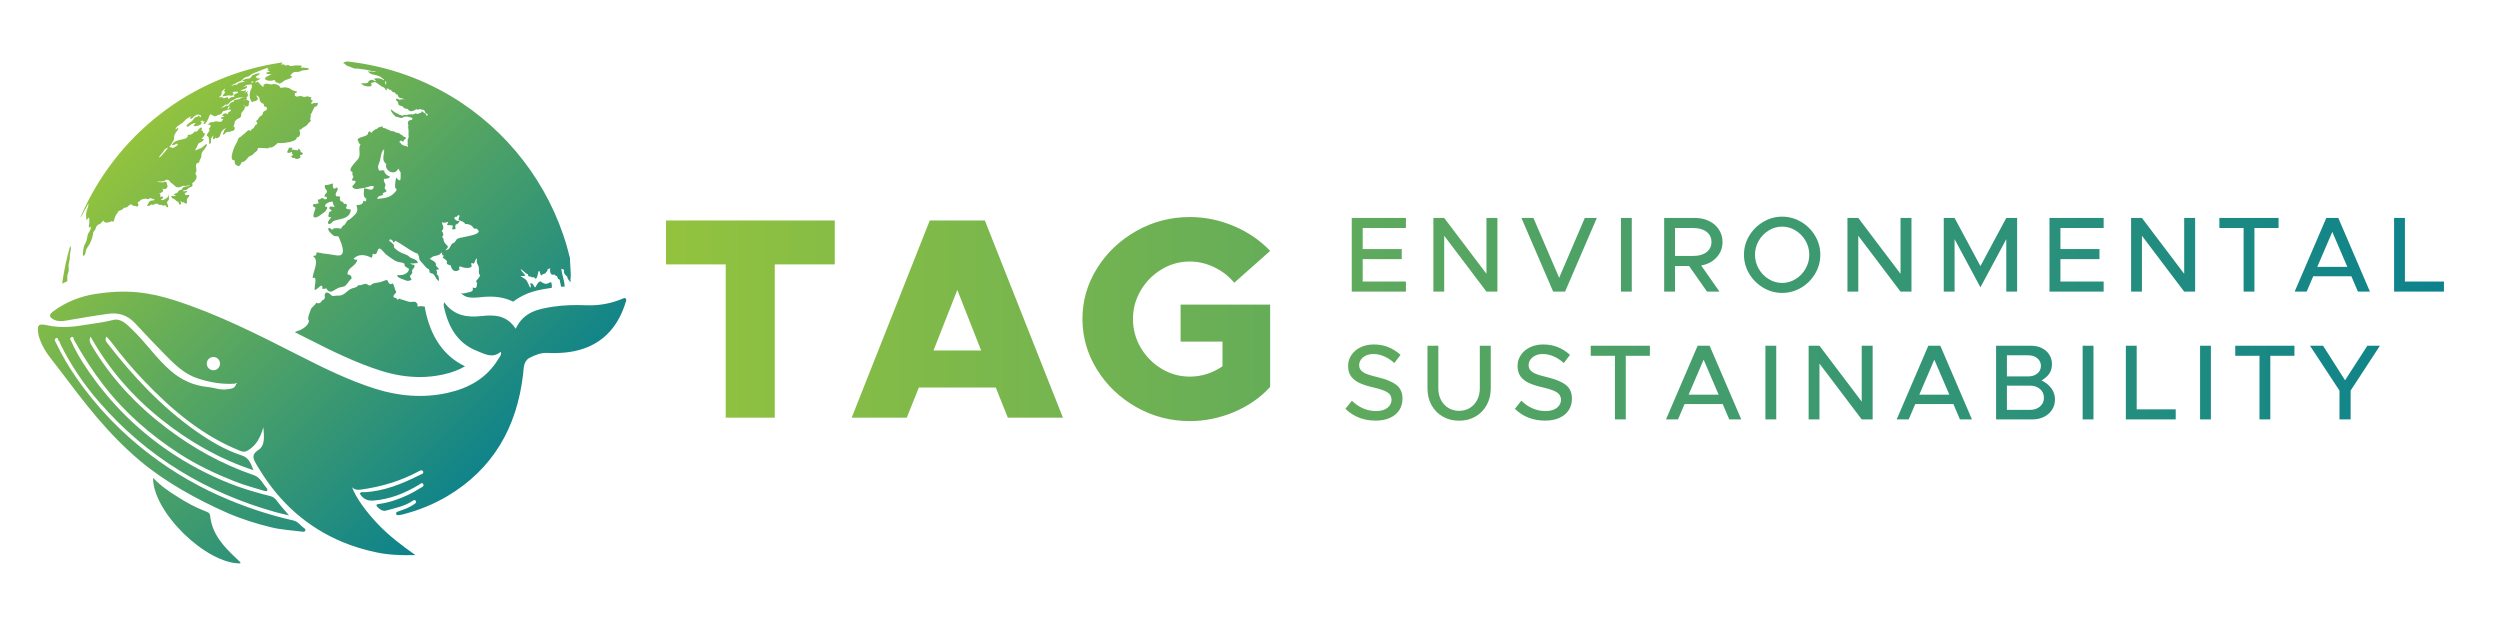 <?xml version="1.0" encoding="UTF-8"?>
<svg id="Layer_1" data-name="Layer 1" xmlns="http://www.w3.org/2000/svg" xmlns:xlink="http://www.w3.org/1999/xlink" viewBox="0 0 4900 1250">
  <defs>
    <style>
      .cls-1 {
        fill: url(#linear-gradient);
      }

      .cls-1, .cls-2 {
        stroke-width: 0px;
      }

      .cls-2 {
        fill: url(#linear-gradient-2);
      }
    </style>
    <linearGradient id="linear-gradient" x1="1305.37" y1="625" x2="4790.13" y2="625" gradientUnits="userSpaceOnUse">
      <stop offset="0" stop-color="#93c33e"/>
      <stop offset="1" stop-color="#0c828c"/>
    </linearGradient>
    <linearGradient id="linear-gradient-2" x1="273.76" y1="258.16" x2="958.99" y2="943.39" xlink:href="#linear-gradient"/>
  </defs>
  <path class="cls-1" d="M2670.9,446.94v41.2h76.51v19.76h-76.51v43.93h84.71v19.76h-106.16v-144.41h106.16v19.76h-84.71ZM2809.41,427.18h21.23l82.82,109.51v-109.51h21.44v144.41h-21.44l-82.82-109.51v109.51h-21.23v-144.41ZM3129.76,427.18l-62.22,144.41h-23.33l-62.22-144.41h23.54l50.44,117.29,50.24-117.29h23.54ZM3177.06,427.18h21.23v144.41h-21.23v-144.41ZM3364.45,504.54c-7.78,8.41-17.84,13.66-30.16,15.76l35.94,51.29h-24.38l-35.31-50.24h-27.54v50.24h-21.23v-144.41h60.75c9.95,0,19.02,2,27.23,5.99,8.19,3.99,14.64,9.6,19.34,16.82,4.69,7.22,7.04,15.31,7.04,24.27,0,11.77-3.89,21.87-11.67,30.27ZM3282.99,501.59h36.37c10.51,0,18.99-2.45,25.43-7.36,6.45-4.91,9.67-11.56,9.67-19.97s-3.23-15.06-9.67-19.97c-6.45-4.9-14.93-7.36-25.43-7.36h-36.37v54.66ZM3455.99,563.92c-11.5-6.8-20.68-15.94-27.54-27.43-6.86-11.49-10.3-23.89-10.3-37.21s3.43-25.68,10.3-37.1c6.86-11.42,16.04-20.53,27.54-27.33,11.49-6.79,23.82-10.19,36.99-10.19s25.71,3.4,37.21,10.19c11.49,6.8,20.63,15.91,27.43,27.33,6.79,11.42,10.19,23.79,10.19,37.1s-3.4,25.72-10.19,37.21c-6.8,11.49-15.94,20.64-27.43,27.43-11.5,6.79-23.9,10.19-37.21,10.19s-25.5-3.4-36.99-10.19ZM3519.36,547c8.2-5.05,14.72-11.81,19.55-20.29,4.84-8.48,7.26-17.62,7.26-27.43s-2.42-18.92-7.26-27.33c-4.83-8.41-11.35-15.14-19.55-20.18-8.19-5.05-16.99-7.57-26.38-7.57s-18.18,2.52-26.38,7.57c-8.19,5.04-14.71,11.77-19.55,20.18-4.83,8.41-7.25,17.52-7.25,27.33s2.42,18.95,7.25,27.43c4.84,8.48,11.36,15.24,19.55,20.29,8.2,5.04,16.99,7.57,26.38,7.57s18.19-2.52,26.38-7.57ZM3621,427.18h21.23l82.82,109.51v-109.51h21.44v144.41h-21.44l-82.82-109.51v109.51h-21.23v-144.41ZM3809.76,427.18h21.23l50.66,94.38,50.66-94.38h21.23v144.41h-21.23v-102.79l-50.66,94.38-50.66-94.38v102.79h-21.23v-144.41ZM4038.45,446.94v41.2h76.51v19.76h-76.51v43.93h84.71v19.76h-106.16v-144.41h106.16v19.76h-84.71ZM4176.97,427.18h21.23l82.82,109.51v-109.51h21.44v144.41h-21.44l-82.82-109.51v109.51h-21.23v-144.41ZM4397.47,446.94h-47.5v-19.76h116.03v19.76h-47.3v124.65h-21.23v-124.65ZM4608.72,541.53h-74.83l-12.82,30.06h-23.54l62.01-144.41h23.54l62.01,144.41h-23.54l-12.83-30.06ZM4600.74,523.03l-29.43-68.52-29.43,68.52h58.86ZM4790.13,551.83v19.76h-97.74v-144.41h21.23v124.65h76.52ZM2637.05,801.25l12.61-15.76c14.16,13.45,29.99,20.18,47.51,20.18,9.53,0,16.95-2.14,22.28-6.41,5.32-4.28,7.98-9.49,7.98-15.66s-2.77-11.38-8.3-14.82c-5.53-3.43-14.82-6.62-27.85-9.56-10.93-2.52-19.86-5.4-26.8-8.62-6.94-3.22-12.37-7.5-16.29-12.82-3.93-5.33-5.89-12.12-5.89-20.39s2.17-15.2,6.52-21.65c4.34-6.44,10.33-11.49,17.97-15.13,7.64-3.64,16.22-5.47,25.75-5.47,10.51,0,20.07,1.75,28.69,5.25,8.62,3.51,16.57,8.55,23.86,15.14l-12.19,15.98c-6.17-5.6-12.79-9.95-19.86-13.04-7.08-3.08-14.26-4.62-21.55-4.62-5.19,0-9.87.99-14.08,2.95-4.21,1.96-7.5,4.62-9.88,7.98-2.38,3.36-3.57,6.94-3.57,10.72,0,4.35,1.33,7.92,3.99,10.72,2.66,2.81,6.48,5.15,11.46,7.04,4.98,1.89,11.88,3.89,20.71,5.99,16.12,3.79,28.27,8.76,36.47,14.93,8.19,6.17,12.29,15.28,12.29,27.33,0,8.27-2.03,15.63-6.09,22.07-4.07,6.45-10.06,11.53-17.98,15.24-7.91,3.71-17.41,5.57-28.48,5.57-23.68,0-43.44-7.71-59.28-23.12ZM2827.81,816.49c-9.46-5.4-16.81-12.89-22.07-22.49-5.26-9.6-7.88-20.5-7.88-32.69v-83.66h21.23v83.24c0,8.55,1.71,16.19,5.15,22.92,3.43,6.72,8.27,11.98,14.5,15.76,6.24,3.78,13.28,5.67,21.13,5.67s14.85-1.89,21.02-5.67c6.16-3.78,10.96-9.04,14.4-15.76,3.43-6.73,5.15-14.36,5.15-22.92v-83.24h21.44v83.66c0,12.19-2.67,23.09-7.99,32.69-5.33,9.6-12.68,17.1-22.07,22.49-9.39,5.4-20.04,8.09-31.95,8.09s-22.6-2.7-32.06-8.09ZM2969.17,801.25l12.61-15.76c14.15,13.45,29.99,20.18,47.51,20.18,9.53,0,16.95-2.14,22.28-6.41,5.33-4.28,7.99-9.49,7.99-15.66s-2.77-11.38-8.31-14.82c-5.53-3.43-14.81-6.62-27.85-9.56-10.93-2.52-19.86-5.4-26.8-8.62-6.94-3.22-12.37-7.5-16.29-12.82-3.93-5.33-5.89-12.12-5.89-20.39s2.17-15.2,6.52-21.65c4.34-6.44,10.33-11.49,17.97-15.13,7.64-3.64,16.22-5.47,25.75-5.47,10.51,0,20.08,1.75,28.69,5.25,8.62,3.51,16.57,8.55,23.86,15.14l-12.19,15.98c-6.17-5.6-12.79-9.95-19.86-13.04-7.08-3.08-14.26-4.62-21.55-4.62-5.19,0-9.88.99-14.08,2.95-4.21,1.96-7.5,4.62-9.88,7.98-2.38,3.36-3.57,6.94-3.57,10.72,0,4.35,1.33,7.92,4,10.72,2.66,2.81,6.48,5.15,11.46,7.04,4.97,1.89,11.88,3.89,20.7,5.99,16.12,3.79,28.28,8.76,36.47,14.93,8.2,6.17,12.29,15.28,12.29,27.33,0,8.27-2.03,15.63-6.09,22.07-4.07,6.45-10.05,11.53-17.97,15.24-7.92,3.71-17.42,5.57-28.48,5.57-23.68,0-43.44-7.71-59.27-23.12ZM3165.29,697.4h-47.5v-19.76h116.03v19.76h-47.3v124.65h-21.23v-124.65ZM3376.54,792h-74.83l-12.82,30.06h-23.54l62.01-144.41h23.54l62.01,144.41h-23.54l-12.83-30.06ZM3368.55,773.5l-29.43-68.52-29.43,68.52h58.86ZM3460.2,677.64h21.23v144.41h-21.23v-144.41ZM3544.91,677.64h21.23l82.82,109.51v-109.51h21.44v144.41h-21.44l-82.82-109.51v109.51h-21.23v-144.41ZM3828.68,792h-74.83l-12.82,30.06h-23.54l62.01-144.41h23.54l62.01,144.41h-23.54l-12.83-30.06ZM3820.69,773.5l-29.43-68.52-29.43,68.52h58.85ZM3912.34,677.64h68.53c7.98,0,15.06,1.55,21.23,4.63,6.17,3.08,11,7.36,14.5,12.82,3.5,5.47,5.25,11.63,5.25,18.5,0,7.29-1.71,13.49-5.15,18.61-3.43,5.12-8.51,9.56-15.24,13.34,8.41,4.21,14.89,9.5,19.44,15.87,4.56,6.38,6.83,13.49,6.83,21.34s-1.89,14.33-5.67,20.28c-3.78,5.96-9.04,10.62-15.76,13.98-6.73,3.36-14.37,5.05-22.92,5.05h-71.05v-144.41ZM3975.4,737.77c7.28,0,13.24-1.93,17.86-5.78,4.62-3.85,6.94-8.79,6.94-14.82s-2.31-11-6.94-14.92c-4.62-3.92-10.58-5.89-17.86-5.89h-41.83v41.41h41.83ZM3978.76,803.35c7.99,0,14.54-2.2,19.66-6.62,5.11-4.41,7.67-10.12,7.67-17.13s-2.56-12.72-7.67-17.13c-5.12-4.41-11.67-6.62-19.66-6.62h-45.19v47.5h45.19ZM4081.97,677.64h21.23v144.41h-21.23v-144.41ZM4264.42,802.3v19.76h-97.74v-144.41h21.23v124.65h76.51ZM4312.14,677.64h21.23v144.41h-21.23v-144.41ZM4428.59,697.4h-47.51v-19.76h116.03v19.76h-47.3v124.65h-21.22v-124.65ZM4585.4,765.51l-57.81-87.87h25.64l43.09,67.69,43.72-67.69h24.6l-57.39,87.87v56.54h-21.86v-56.54ZM1422.38,518.2h-117.01v-86.07h330.77v86.07h-117.57v300.39h-96.19v-300.39ZM1951.71,759.53h-150.76l-23.63,59.07h-108.01l153.01-386.46h108l153.01,386.46h-108l-23.63-59.07ZM1923.02,686.96l-46.69-118.69-46.69,118.69h93.38ZM2313.98,596.96h175.5v161.44c-19.13,21.01-42.75,37.41-70.88,49.22-28.13,11.82-57.01,17.72-86.63,17.72-37.51,0-72.38-9.09-104.63-27.28-32.25-18.19-57.94-42.66-77.06-73.41-19.13-30.74-28.69-63.93-28.69-99.57s9.56-68.72,28.69-99.29c19.13-30.56,44.81-54.93,77.06-73.13,32.25-18.18,67.12-27.28,104.63-27.28,29.62,0,58.4,5.9,86.35,17.72,27.93,11.81,51.65,28.04,71.16,48.66l-70.31,62.44c-10.5-12.74-23.54-22.87-39.1-30.38-15.56-7.5-31.6-11.25-48.1-11.25-19.88,0-38.35,5.16-55.41,15.47-17.07,10.32-30.66,24.1-40.78,41.35-10.12,17.25-15.19,35.82-15.19,55.69s5.07,39.01,15.19,56.25c10.12,17.26,23.71,31.04,40.78,41.35,17.06,10.32,35.53,15.47,55.41,15.47,22.87,0,44.25-6.75,64.13-20.25v-48.38h-82.13v-72.56Z"/>
  <path class="cls-2" d="M470.96,1101.89c.48.48,0,1.61,0,2.41-67.29.64-171.19-100.37-171.03-167.82,14.24,15.01,30.77,26.65,47.86,37.14,18.31,11.88,35.02,20.55,53.47,27.9,5,1.99,9.96,3.05,10.6,9.31,3.69,35.97,26.34,60.06,50.91,83.19,2.73,2.57,5.46,5.14,8.19,7.87ZM673.05,123.55l-.03-.28.18-.19c.22-.25.4-.46.65-.59,1.02-.83,2.44-1.36,3.7-1.27.74-.37,1.6-.62,2.47-.83,80.35,8.7,155.02,36.13,219.6,77.82.15.09.28.19.46.28,1.76,1.14,3.49,2.35,5.25,3.49,104.51,70.07,181.62,177.85,211.8,303.9,0,5.06.4,10.61.77,15.98.62,8.82,1.26,17.96.25,25.46.19,1.2.25,2.5.25,4.26v1.57l-1.05-1.11c-3.09-3.24-5.03-5.95-5.77-10.18-4.32-2.71-7.68-7.56-5.89-12.56-1.54-1.26-2.56-2.07-4.54-1.94h-.22l-.19-.15c-.34-.28-.59-.52-.8-.77l-.03-.03c1.11,7,2.72,13.52,4.41,20.37.4,1.57.77,3.18,1.17,4.78.4,1.57.93,5.55,1.3,10.03-2.41.12-4.75.31-7.07.53-.49-2.22-.93-4.44-1.36-6.67-.49-2.53-.99-5.12-1.57-7.65-.28-.06-.52-.18-.74-.25-.43-.19-.83-.34-1.54-.37l-.46-.03-.09-.46c-.15-.74-.56-1.48-.99-2.28-.52-.96-1.11-2.04-1.23-3.21-2.75-.62-3.58-1.42-5.4-3.18l-.12-.12c-2.65,1.2-4.44.46-5.46-.4-2.59-2.16-3.27-7.41-2.35-11.26-.19-.09-.34-.25-.46-.43-1.48.59-3.27,1.36-4.63,1.97-.25,3.05-1.27,4.84-3.46,5.89v.37c.03.37.06.96-.37,1.45l-.25.15c-.68.28-1.33.49-2.01.71-2.31.83-4.5,1.57-5.95,3.27l-.56.68-.43-.77c-1.08-1.82-1.6-3.76-2.16-5.8-.25-.77-.46-1.57-.68-2.35h-1.7c-.65,1.63-1.08,3.64-1.51,5.62-.77,3.58-1.57,7.25-3.76,9.23l-.49.46-.4-.53c-2.22-2.81-4.41-3.58-6.76-2.31l-.37.19-.31-.28c-.34-.28-.59-.65-.8-1.02-.19-.31-.34-.59-.56-.74-1.88.52-3.43.37-4.51-.4-.99-.77-1.48-2.07-1.51-3.83-2.87-1.02-5.28-3.21-7.65-5.37-2.07-1.85-4.17-3.76-6.51-4.84.62,2.75,2.59,4.81,4.54,6.79,1.67,1.73,3.24,3.36,3.98,5.4l.25.65-.65.19c-2.07.56-3.98.52-5.8.43-.89,0-1.79-.03-2.65,0,1.33,1.23,2.96,2.22,4.69,3.21,2.31,1.33,4.72,2.71,6.54,4.97.83.96,2.59,4.35,4.01,7.19l.18.4c.52,1.05.99,2.13,1.48,3.3.56,1.33,1.14,2.72,1.82,4.01,2.75-2.38.74-6.42.03-7.65l-.46-.77.86-.15c4.1-.83,5.4,1.73,6.51,3.98.74,1.48,1.51,3.02,3.02,3.89,1.02-1.36,1.79-2.81,2.53-4.23,1.76-3.24,3.42-6.33,7.37-7.71l.31-.12.28.22c2.9,2.19,6.08,4.29,9.78,4.66,2.93.28,4.35-.49,5.99-1.39,1.17-.62,2.47-1.33,4.44-1.73l.49-.09.18.49c1.17,2.9,1.54,6.48,1.08,10.65-.8.09-1.57.22-2.35.34-19.87,2.99-48.91,7.37-73.13,26.88-13.21-6.63-28.33-9.97-45.3-9.97-6.33,0-12.99.43-21.07,1.33-4.32.46-8.12.71-11.6.71-11.88,0-18.85-2.53-24.9-9.47.4.12.8.31,1.2.46,1.11.46,2.25.93,3.02.89,2.68-.22,9.87-2.04,12.22-2.65l.28-.06c.46-.15.89-.25,1.33-.34,3.73-.93,6.2-1.54,5.62-7.84l-.12-.99.96.34c2.16.89,3.83.99,4.91.31,1.79-1.11,2.07-4.17,2.35-6.91.06-.74.12-1.45.22-2.07.06-.37-.28-.83-.68-1.33-.56-.71-1.23-1.57-1.11-2.75.12-.89,1.02-1.73,1.91-2.65.65-.62,1.3-1.23,1.54-1.7.59-1.27,1.39-2.16,2.07-2.93,1.11-1.23,2.01-2.22,1.88-4.41-2.31-2.25-2.19-6.17-2.1-9.94.06-2.41.15-4.84-.4-6.73-.46-1.45-1.11-2.75-1.73-4.01-1.39-2.78-2.81-5.65-1.6-10.15-.22-.46-.74-1.54-1.23-2.38-.56,1.14-1.11,2.38-1.67,3.7-.96,2.28-1.94,4.63-3.15,6.6l-.34.52-.56-.31c-2.07-1.33-3.46-1.2-4.94.49,2.47,3.33,1.51,5.21.28,6.26-4.1,3.39-17.4,1.45-20.43-1.3-.43.09-1.05.28-1.64.49-.4.12-.8.25-1.2.34.12.68.06,1.3.06,1.85-.06.99-.09,1.85.49,2.9l.28.43-.4.34c-3.27,2.78-6.79,3.64-9.91,2.44-3.61-1.42-6.23-5.49-6.94-10.65-.71-.22-1.48-.46-2.25-.65-2.25-.62-4.6-1.23-5.43-3.02-.49-1.08-.37-2.38.34-3.98-1.05-2.5-3.15-3.89-5.62-5.52-.8-.52-1.67-1.08-2.5-1.73l-.65-.46.59-.52c.59-.43,1.11-1.57,1.54-2.47.09-.22.18-.4.28-.59-1.54-.31-2.71-1.2-3.27-2.53-.46-1.11-.43-2.38.09-3.64-.71.34-1.48.56-2.44.68-1.57,3.67-5.83,4.6-9.94,5.49-1.02.22-2.04.43-3.02.71-1.54.4-3.02.89-4.29,1.67-1.14.68-2.13,1.57-2.81,2.75l-.28.49-.49-.18c-.56-.22-1.17-.31-1.85-.37-.15-.03-.28-.03-.4-.03,1.23,1.11,3.02,2.1,4.91,3.15,4.44,2.47,9.47,5.28,8.24,10.92,1.23,1.88,2.68,3.33,4.26,4.84.49.46.99.96,1.45,1.48l.86.86-1.2.15c-.68.12-1.48.37-2.35.68-.8.31-1.73.62-2.65.8,2.22,2.28,2.59,5.22,1.02,8.02,4.54,2.87,4.69,8.02,4.47,12.65l-.06,1.11-.93-.62c-2.65-1.85-4.26-4.69-5.83-7.44-1.23-2.22-2.41-4.29-4.04-5.68-.96-.86-2.16-1.08-3.3-1.33-1.39-.28-2.93-.59-3.76-2.04-.52-.83-.77-2.04-.68-3.86,0-.09-.06-.15-.09-.31-.22-.46-.49-1.17-.65-1.79-4.2-1.67-7.25-5.34-10.24-8.92-1.45-1.76-2.93-3.58-4.57-5.12-3.83-3.7-4.13-5.86-4.44-8.36-.22-1.45-.43-3.15-1.45-5.46-1.33-3.02-2.07-3.24-3.76-3.7-.93-.25-2.04-.59-3.58-1.36-7.19-3.73-13.48-7.9-19.56-11.91-5.77-3.83-11.73-7.74-18.33-11.23-.49.83-1.23,1.54-1.85,2.13-.34.34-.68.68-.8.86l-.68,1.17-.43-1.3c-1.23-3.49-3.8-5.55-6.94-5.59-.96,1.33-1.39,2.31-1.23,2.93.12.59.89,1.02,1.79,1.48.96.52,2.01,1.08,2.78,2.1.49.74,1.39,1.45,2.22,2.13.71.59,1.42,1.2,1.94,1.79.59.71.49,1.73.37,2.81-.09.93-.19,1.94.19,2.47,3.21,4.54,10.92,9.26,16.69,11.73,1.27.52,2.5.99,3.73,1.42,1.73.62,3.49,1.26,5.21,2.1,1.79.89,3.3,2.25,4.54,3.33.8.71,1.48,1.33,2.04,1.64.8.49,2.16.99,3.73,1.57,4.44,1.6,10.49,3.86,10.49,8.55v.68l-.65-.09c-1.88-.15-3.67.12-5.4.37-2.47.37-5.03.74-7.68-.22-.03.46-.03.96-.03,1.45.62.22,1.23.46,1.79.68,1.57.62,3.09,1.23,4.69,1.11l.46-.03.15.4c1.27,3.18-.49,5.28-2.1,7.13-1.73,2.01-3.21,3.73-1.76,6.82l.06.19-.03.25c-.34,1.27-1.88,4.23-2.84,5.55l-.34.46-.49-.31c-.19-.12-.37-.19-.65-.22-1.05,2.38.4,4.84,2.53,8.02l.31.43-.4.37c-2.56,2.35-5.96,2.28-9.01,2.25h-.15l-.12-.09c-1.39-.83-3.76-1.64-6.29-2.5-5.99-2.04-12.74-4.35-11.79-8.49l.15-.68.65.22c4.41,1.57,13.36-.12,18.33-4.63,1.88-1.67,3.89-4.41,3.12-8.12-.65-.31-1.3-.62-1.97-.89-3.33-1.45-7.1-3.12-6.39-8.3-3.21-2.07-5.86-2.47-8.67-2.87-2.13-.31-4.35-.65-6.88-1.73-4.75-1.97-10.31-6.02-15.21-9.6-1.57-1.14-3.05-2.25-4.47-3.24-1.45-1.02-3.21-2.99-5.09-5.15-3.12-3.52-6.94-7.84-9.26-7.19-2.22.65-2.96,3.12-3.7,5.52-.65,2.16-1.33,4.41-3.18,5.25-1.26.56-2.93.34-5.06-.65-.34.12-.56.34-.8.52-.06,1.42-.37,3.02-.8,4.44l-.03.19c-.31.8-.62,1.6-1.05,2.44l-.28.59-.59-.31c-11.02-6.36-26.51-8.21-34.87,2.44,1.57.86,3.64,1.54,5.15,1.73.43-.4,1.05-.74,1.08-.74l.89-.37-.06.99c-.34,5.62-4.94,9.47-9.44,13.24-5.4,4.54-10.49,8.83-9.13,15.92,2.04-.28,3.92.22,5.34,1.39,1.6,1.3,2.44,3.33,2.38,5.71v.28l-.25.19c-2.22,1.73-4.17,4.41-6.05,7-1.57,2.22-3.24,4.5-5.09,6.2-2.93,2.59-5.86,3.09-8.67,3.58-1.64.28-3.27.59-5,1.23-2.78,1.05-5.31,2.65-7.53,4.04-3.12,1.91-5.96,3.67-8.73,3.67-1.45,0-2.9-.46-4.35-1.6-1.36-1.08-2.65-2.65-4.01-4.91-1.3.56-2.75.68-4.17.8-.89.09-1.76.15-2.56.34l-.77.22.03-.83c.06-4.17-.71-5.4-1.36-5.71-1.39-.68-4.23,1.82-6.73,4.01-2.31,1.98-4.47,3.86-6.23,4.2l-.56.12-.19-.53c-.49-1.73-.03-5.12.52-9.07.77-5.49,1.76-12.34-.4-14.01-.68-.49-1.76-.49-3.18.12l-.83.37-.03-.93c-.12-3.15,1.2-7.59,2.78-12.74,3.05-10.34,6.91-23.23-1.2-28.26l-.49-.31.28-.46c.12-.31.25-.62.34-.89l.15-.43.49.03c.65.03,1.2.06,1.76.06h.89c1.54-1.76,2.56-3.18,2.47-6.08v-.71l.71.09c2.96.34,5.74.93,8.45,1.48,3.76.74,7.34,1.48,11.35,1.67,2.5.15,5.74.74,9.16,1.39,6.42,1.17,13.7,2.53,17.4.96,1.82-.8,3.05-2.07,3.8-3.98,1.91-4.87.25-13.73-4.75-24.93-.19-.46-.46-1.2-.74-2.04-.62-1.7-1.64-4.57-2.38-5.18-1.39-1.17-2.72-1.11-4.23-1.05-1.36.06-2.87.12-4.57-.65-2.28-.99-10.52-8.24-11.23-12.62-.25-1.33.28-2.13.74-2.56,1.33-1.2,3.12.34,4.69,1.7.62.56,1.6,1.36,1.91,1.36.74,0,1.3-.56,1.88-1.17.68-.65,1.42-1.42,2.62-1.54,4.78-.49,9.16-.15,13.02.99,1.05-2.22,2.5-4.32,4.23-6.05l.06-.06.71-.68.28.28c1.79-.77,3.05-2.81,4.38-5.06,1.27-2.1,2.56-4.29,4.47-5.71l.25-.19.28.09c1.6.43,11.11-8.24,14.07-11.88,4.35-5.31,3.46-9.32,2.19-14.87l-.49-2.28.71-.06c5.21-.31,12.22-.68,12.65-7.74l.06-1.05.93.56c.56.4,1.42.56,2.25.71.62.15,1.2.28,1.73.43.74-1.7,1.05-3.83.77-5.65-5.77-2.28-5.03-9.63-4.47-15.55.15-1.51.31-2.9.34-4.13l.03-.71.68.09c1.39.22,2.99.71,4.69,1.2,4.01,1.17,8.58,2.5,11.17.65,1.42-.99,2.16-2.87,2.31-5.65-2.41-1.57-7.9.09-12.74,1.6-2.87.86-5.59,1.7-7.47,1.79-1.79.12-3.8.49-5.92.93-6.26,1.23-13.33,2.65-16.04-3.92l-.12-.37.25-.28c.68-.8,1.39-1.54,2.07-2.25,2.31-2.35,4.32-4.41,4.47-7.93-1.85.06-3.42-.34-4.97-.71-.62-.15-1.2-.31-1.82-.43l-.86-.15.43-.74c.28-.56.59-1.26.89-2.01.56-1.33,1.17-2.81,2.1-3.95-1.82-2.35-2.99-6.05-1.73-9.53-2.13-.4-3.46-1.33-3.98-2.75-1.67-4.54,5.8-12.74,11.23-18.79,2.04-2.19,3.76-4.13,4.35-5.18,2.47-4.17,2.13-9.1,1.82-13.89-.31-4.94-.65-10,2.16-14.04-.62-.25-1.27-.43-1.91-.56l-.31-.06-.12-.31c-.62-1.33-1.2-2.47-1.73-3.42-1.17-2.22-1.94-3.67-1.42-5.06.52-1.39,2.1-2.38,6.36-4.01,1.67-.65,3.24-1.08,4.81-1.51,5.21-1.48,8.98-2.53,9.6-8.73l.03-.34.34-.15c.52-.25,1.33-.43,1.94-.59.19-.03.37-.06.52-.09l.28-.09.22.15c1.11.77,1.39,1.51,1.6,2.41l.31-.06c.06.46.19.56.19.56.4,0,1.6-1.42,1.97-1.91.34-.37.59-.68.77-.83.43-.37.83-.74,1.23-1.14,1.33-1.2,2.71-2.5,4.47-3.12.25-.09.49-.19.77-.25.83-.28,1.73-.52,2.35-.99.31-.22.59-.52.83-.86.34-.46.74-.99,1.36-1.33,1.05-.62,2.16-.86,3.27-1.11,1.39-.28,2.68-.59,3.83-1.57l.89-.77.09,1.2c.25,2.44,2.13,2.96,5,3.49,1.05.19,2.01.34,2.78.71.34.15.62.46.89.77.25.28.52.56.71.68.46.25.83.25,1.3.28.34.03.71.03,1.08.12,1.3.25,2.01.83,2.68,1.36.4.34.83.68,1.39.96,1.23.65,2.96.8,4.5.93.34.03.71.06,1.02.09,2.35.25,3.05.71,4.44,1.64.25.18.52.34.83.56.96.62,1.82.65,2.78.68.8.03,1.7.06,2.65.4,1.14.4,1.97,1.17,2.81,1.91.65.59,1.23,1.14,1.94,1.48.37.15.65.31.93.43,1.02.46,1.7.8,2.78,1.91l.19.19c.59.65,1.11,1.2,1.91,1.57.25.12.68.19,1.08.22.59.09,1.2.15,1.67.49.74.62,1.08,1.26,1.02,1.97-.09.89-.86,1.7-2.31,2.44l-.52.28c-1.17.59-1.57.77-1.42,2.22l.03.28-.15.18c-.06.09-.15.19-.25.28-.15.22-.37.43-.56.71l-.18.28h-.74l-.18-.12c-.96-.77-3.86-2.22-4.66-1.76-.22.15-.19.68-.12.96l.12.96-.89-.25c-.46-.12-.74-.09-.86.15-.25.4-.03,1.39.52,1.94.12.09.28.12.56.19.37.06.86.19,1.33.68.31.37.43.8.59,1.23.09.4.22.77.43.99.56.62,1.33.93,2.16,1.23.8.31,1.67.65,2.44,1.3,1.14.99,1.45.96,2.35.89.43-.03.96-.06,1.67-.03.96.06,1.33.09,1.6.62.03.09.12.25.53.49.31.22.52.46.68.68.34.34.34.4.96.03.96-.53.86-1.3.46-2.81-.09-.43-.19-.8-.25-1.17-.28-.28-.56-.68-.52-1.23.06-.59.52-.83.77-.96.03-.03.12-.06.12-.09.12-.65.03-.93-.12-1.39-.09-.34-.22-.74-.31-1.39-.06-.46,0-.96.06-1.42.06-.37.09-.77.09-1.08-.03-.34-.06-.56-.06-.74-.09-.93-.09-1.17.34-2.19.15-.34.34-.71.46-1.02.56-1.2.99-2.16,1.14-3.55.09-.96,0-1.94-.12-2.96-.12-1.2-.28-2.41-.09-3.7.4-2.44.15-4.6-.09-6.85-.12-1.08-.25-2.19-.28-3.33-.03-.49-.12-1.05-.22-1.6-.09-.59-.19-1.17-.22-1.7,0-.62.19-1.05.37-1.48.12-.31.25-.56.25-.8.03-.74-.25-1.42-.52-2.13-.28-.74-.59-1.51-.59-2.41-.03-1.88.74-4.32,2.38-5.34.93-.62,2.07-.74,3.18-.89,1.02-.12,2.01-.22,2.56-.71.34-.28.59-1.3.77-1.97.06-.25.12-.46.19-.65-.56-.77-1.39-1.23-2.04-1.45-1.08-.52-2.84-1.33-4.1-.99l-.12-.49-.03.03v.68l-.43-.12c-1.54-.93-2.56-1.17-4.01-1.3-.93-.12-1.6.03-2.41.22-.56.15-1.11.28-1.79.31-.43.03-.86-.09-1.23-.22-.25-.09-.59-.22-.68-.15-.37.12-.43.19-.56.43-.12.25-.31.56-.68.89-1.23,1.05-1.85,1.27-2.87,1.27-.28,0-.59-.03-.96-.03l-.77-.06c-1.7-.09-2.93-.31-4.81-1.23q-1.17-.59-2.35-.62h-.28c-.28-.03-.46-.06-.68-.06-.71-.03-1.45-.06-2.31-.59-.68-.46-1.05-1.08-1.45-1.67-.28-.4-.56-.8-.89-1.14-.22-.19-.49-.37-.8-.56-.43-.28-.93-.56-1.3-.93-.99-.96-1.48-2.07-1.97-3.15l-.12-.25-.09.15c-1.51-1.23-2.13-3.33-2.65-5.4l-.37-1.51,1.33.83c1.42.93,2.65,1.91,3.89,2.87,1.54,1.2,2.99,2.38,4.75,3.3.68.4,1.39.68,2.1.99.89.37,1.82.77,2.75,1.3l.37.22c1.08.65,3.64,2.19,4.69,1.94l.34-.06.25.31c.12.15.22.28.28.37.8-.03,1.82.09,2.56.37,2.1-1.48,4.44-1.27,6.76-1.08,1.3.12,2.13-.19,3.15-.56.56-.22,1.14-.43,1.82-.56,1.26-.28,2.53-.31,3.76-.31.71,0,1.42-.03,2.13-.06.59-.06,1.27,0,2.01.06,1.02.09,2.13.12,3.05-.06l-.12-.09c.77-1.14,2.25-1.91,3.46-1.79.77.09,1.42.46,1.85,1.11.52-.09.99-.06,1.42-.03.46.03.89.09,1.39-.06.53-.15,1.2-.59,1.85-1.02.49-.34,1.02-.65,1.48-.86l.31-.19.28.19c.52.34,1.11.18,1.51,0,.25-.83.62-1.76,1.45-2.53l.28-.15.19-.03c.12-.06.31-.09.37-.12l.28-.12.25.09c1.42.62,2.44,1.76,2.68,3.05.25.06.49.09.74.15.86.15,1.82.34,2.59.96,1.45,1.17,1.33,2.44,1.2,3.42,0,.25-.03.46-.03.65,1.08-.37,2.65-.71,3.8-.83-.71-.43-.89-1.14-1.05-1.67-.12-.49-.25-.89-.62-1.2-.43-.34-.83-.43-1.33-.49-.65-.12-1.39-.25-2.04-1.11-.43-.53-.65-1.27-.86-2.01-.15-.49-.28-.99-.46-1.26-.15-.25-.34-.49-.56-.74-.37-.46-.71-1.02-.83-1.64-.46-.12-.89-.25-1.33-.34-.71-.18-1.39-.34-1.97-.52l-.06.28-.43.03c-1.11.15-1.76-.34-2.25-.74-.31-.25-.56-.46-.96-.56-1.08-.15-1.23-.06-1.57.15-.31.19-.71.43-1.57.65-1.54.37-3.43.59-4.94-.71-5.59,3.64-9.78,4.91-12.5,3.7-1.39-.62-2.25-1.48-3.09-2.28-.52-.49-1.05-1.05-1.7-1.51-1.11-.83-1.82-.8-2.68-.8-.71.03-1.51.03-2.56-.37-1.14-.4-2.07-1.39-2.93-2.35-.49-.56-.96-1.08-1.45-1.45-1.05-.83-2.25-1.11-3.55-1.42-1.05-.25-2.13-.49-3.09-1.05-1.7-1.08-1.85-2.41-2.01-3.7-.06-.68-.15-1.39-.43-2.13-.71-1.82-2.01-3.15-3.83-4.01l-.37-.15v-.4c0-.37.77-2.01.83-2.07l.12-.19.25-.09c1.76-.49,2.84.22,3.8.83.93.62,1.76,1.14,3.3.68,3.15-.93,6.36-1.11,9.91-.59.03-.15.09-.28.09-.4-.22.03-.4.03-.62.03-.83.03-1.64.09-2.31-.09-.71-.19-1.14-.53-1.45-.8-.19-.19-.34-.31-.49-.34-.93-.31-1.79-.4-2.65-.46-.96-.09-1.94-.19-2.93-.59-2.04-.96-3.49-3.33-4.01-4.32-.25-.46-.37-1.02-.46-1.54-.12-.59-.28-1.2-.56-1.33-.12-.06-.49-.15-1.48.34l-.4.18-.31-.31c-1.23-1.23-2.01-2.5-2.38-3.89-3.02.89-4.66-.96-6.14-2.62-.77-.89-1.6-1.82-2.59-2.31-.34-.19-.8-.22-1.27-.25-.46,0-1.02-.06-1.54-.28-.43-.22-.59-.59-.71-.93-.12-.31-.25-.62-.46-.71-.22-.15-.65-.15-1.02-.15-.49-.03-.99-.06-1.42-.25-.59-.22-.89-.52-1.11-.74.31,1.33.43,2.72-.31,4.01l-.46.83-.56-.77c-.43-.59-.8-1.2-1.2-1.88-.68-1.17-1.39-2.38-2.38-3.27-.28-.25-1.51-.8-2.47-1.23-1.2-.52-2.31-1.02-2.87-1.39l-.56-.43c-.77-.56-1.64-1.17-2.41-1.7-.89-.65-1.85-1.3-2.78-1.97-2.13-1.54-4.32-3.12-6.54-4.47-.86.37-1.91.59-2.96.77-1.17.25-2.41.46-3.05.86-.25.15-.52.28-.8.37-.65.28-1.3.59-1.48,1.05-.15.43.22.86.71,1.39.37.4.77.8.59,1.33-.56,2.41-1.05,2.56-3.33,2.87l-.89.12c-.59.09-1.08.15-1.57.15-.68,0-1.17-.09-1.7-.22-.37-.09-.8-.19-1.36-.22-.28,0-.49.03-.71.12-.22.03-.43.12-.68.15l-.37.06-.25-.31c-.15-.25-.28-.52-.37-.77v-.03c-.37.06-.71.09-1.08.09-2.93,0-5.46-1.97-7.56-3.92l-1.23-1.11,1.67.06c.96.03,1.91.03,2.9.03,2.35,0,4.26-.12,6.05-.4q2.28-.31,2.68-.99c.25-.4.65-1.02,1.45-1.94,2.25-2.56,4.1-3.64,6.29-3.64,1.36,0,2.9.46,4.81,1.39.8.4,1.57.86,2.31,1.33.18-.12.4-.22.52-.4.52-.68.52-.96.52-1.02-.03-.12-.34-.34-.65-.56-.65-.43-1.51-1.05-2.16-2.31l-.34-.68.71-.22c3.3-.99,8.76-.56,12.25.4,1.67.49,2.96,1.27,4.23,2.04.62.37,1.23.71,1.85,1.02-.19-.65-.25-1.36-.09-2.16-2.07-.89-3.3-1.94-4.6-3.12-.56-.46-1.14-.99-1.79-1.48-1.26-.96-3.27-1.64-5.06-2.22-.56-.22-1.11-.4-1.64-.56-1.33-.49-3.05-.83-4.88-1.2-4.69-.89-10-1.94-12.16-5.99l-.89-1.73,1.76.89c1.2.62,2.53.49,3.95.37.86-.09,1.79-.19,2.72-.06.49.06,1.05.15,1.67.28,1.82.31,4.01.71,5.43-.06-.68-.4-1.42-.65-2.41-.8-1.08-.22-2.13-.22-3.24-.25-1.39-.03-2.81-.03-4.26-.43l-1.42-.37c-1.94-.49-3.95-1.05-5.99-1.39l-1.3-.28c-2.01-.4-3.92-.8-5.77-.96l-1.02-.06c-2.53-.15-4.69-.31-7.34-1.11-1.54-.46-2.96-.37-4.44-.28-1.14.03-2.28.12-3.55-.03-2.13-.28-5.21-1.26-7.1-2.31-1.7-.89-3.18-1.33-4.75-1.79-1.02-.31-2.07-.59-3.21-1.05-2.16-.77-3.36-2.07-4.57-3.33-.62-.68-1.23-1.3-1.97-1.85l-.56.46c-.31-.06-.74-.25-.77-1.02ZM785.21,337.6c-2.04-1.79-2.93-4.63-4.01-6.85-.25.15-.49.25-.8.18-7.19,14.63-27.18,3.49-23.27-9.07-9.97-8.7-4.17-16.54-4.13-28.91-6.02,1.94-6.67,16.63-8.27,21.94-2.72,9.01-5.96,10.71-1.54,19.69,3.15-1.11,6.6-.49,9.63-.56.25,5.15,6.45,11.54,11.6,11.54-.8,2.28-2.75,3.86-5.03,4.57-.18-.28-.37-.46-.56-.65-1.02.49-1.94.99-2.75,1.42-.74-.4-1.45-.93-2.13-1.23-4.17,5.62.68,7.25,1.48,12.31.49,2.96-1.82,4.17-1.48,6.57.25,2.04,3.27,4.32,3.83,6.29-2.19,1.54-5.18,3.02-7.99,3.83.4.68,1.05,1.67,1.57,2.31-4.91,4.6-8.86.4-12.37,8.82,13.42-1.3,24.07-1.54,33.6-11.42.83-.83,4.35-4.44,4.54-5.49.62-3.67-2.31-2.81-2.72-6.45-.49-4.75.93-12.96,1.85-18.45,11.76,13.48,8.39-1.05,8.95-10.4ZM865.65,452.94c2.31,1.88,2.68,3.98,3.12,6.39.06.4.15.8.22,1.26l-.59.12.22.49c-.4.31-1.94,2.56-2.01,3.12.06.71.59,1.17,1.17,1.67.52.43,1.17.99,1.23,1.79.62,6.08,2.35,7.93,4.94,10.74,1.2,1.3,2.59,2.78,4.04,4.91l.28.34-.71,1.05c-1.23,1.88-2.81,4.23-4.91,5.89.31-.09.59-.18.93-.28,2.16-.62,4.38-1.23,5.96-2.65,1.45-1.33,2.47-3.36,3.46-5.31.93-1.85,1.82-3.61,3.05-4.78.77-.71,1.67-1.02,2.53-1.36,1.05-.37,2.01-.71,2.84-1.67.52-.62,1.45-2.1,2.28-3.39.86-1.39,1.39-2.19,1.64-2.44,2.13-1.91,8.83-3.24,16.54-4.78,10.21-2.01,22.93-4.54,25.8-8.98.53-.77.71-1.6.56-2.47-.89-1.2-2.65-3.33-3.8-4.6-4.69,1.08-5.86-.25-7.34-2.44-.62-.89-1.33-1.94-2.59-2.9-3.15-2.38-5.18-2.78-8.89-3.55-.86.06-2.44.15-3.64-.12l-.34-.06-.12-.28c-1.3-3.3-8.02-6.08-12.37-6.88l-.52-.09.03-.56c.15-2.81,1.17-5.62,2.25-8.27-.8-.56-2.04-1.05-2.9-1.2-.37.52-.8.89-1.23,1.3-.56.49-1.08.96-1.39,1.64l-.18.4-.43-.03c-2.59-.28-3.24.25-4.5,2.65,1.64,3.58,5.31,5.83,9.6,5.68l.89-.03-.31.86c-.96,2.78-3.42,4.91-7.31,6.32-1.02,2.16-1.11,5-.22,7.68l.19.52-.52.22c-2.07.93-3.61,1.02-5.96.22l-.71-.22.4-.68c.4-.74.59-2.07.77-3.33.12-.93.25-1.91.49-2.72-1.11-.12-2.19-.31-3.21-.46-2.22-.37-4.32-.74-5.89-.22l-.12.06-.15-.03c-.59-.06-1.17-.34-1.67-.83l-.37-.37.31-.43c.28-.37.62-1.23.93-2.1.34-.89.71-1.79,1.08-2.5-.12-.12-.31-.25-.43-.4-4.88,1.82-8.86,2.1-11.91.86.28,2.16.96,3.95,1.54,5.55,1.42,3.77,2.56,6.79-2.01,11.66ZM754.29,159.41c.43,1.02.89,2.1.93,3.36.03,1.54.18,2.68.49,3.77.19-.59.49-1.11.77-1.54.37-.56.68-1.02.71-1.7.09-.99-.46-2.5-.96-3.8-.65.06-1.3,0-1.94-.09ZM602.08,663.31c47.89,24.41,94.97,47.61,144.41,63.32,25.98,8.21,51.65,12.37,76.24,12.37,15.64,0,31.16-1.7,46.16-5.03,16.6-3.67,30.67-8.95,42.52-16.01-41.13-19.69-67.42-57.33-78.16-112.04-.34-1.67-.56-3.3-.68-4.81-2.47-.52-4.78-.99-7.68-1.08-.62-.03-1.76.15-2.93.34-1.08.22-2.9.52-3.27.34-.8-.53-.71-1.33-.46-2.62.15-.99.37-2.1-.37-2.87-.53-.52-.93-.99-1.33-1.36-2.34-2.5-2.5-2.56-6.23-2.31-.59.06-1.27.12-2.07.15-4.57.28-5.12.15-8.64-.8l-.86-.22c-1.39-.34-3.15-.96-5.03-1.64-3.21-1.11-6.73-2.31-9.72-2.68v-.03l1.14-2.44-2.1,1.7c-.28.25-.56.43-.8.59h-.03c-1.2,0-2.28.22-3.12.65l.37.68c-.34.15-.65.31-.96.43-.25-3.21-2.38-3.76-4.13-4.2-1.51-.37-2.84-.71-3.3-2.5-.43-1.76,3.12-5.55,4.6-7.16.46-.49.8-.86.99-1.11l.28-.34-.25-.37c-1.64-2.44-2.5-5.43-3.33-8.3-.93-3.18-1.79-6.14-3.61-8.27l-.4-.43-.43.37c-1.39,1.14-2.62,1.54-3.86,1.27-3.02-.77-5.15-5.92-5.86-7.59l-.15-.4h-.43c-2.65.06-5.58,1.23-8.42,2.35-1.7.68-3.27,1.3-4.78,1.7-1.76.46-3.73.71-5.8,1.02-2.78.37-5.65.8-8.05,1.67-1.2.4-2.16,1.2-3.05,1.94-1.17.99-2.25,1.88-3.8,1.97-1.51.12-2.65-.71-3.86-1.57-.99-.74-2.04-1.54-3.27-1.6-2.56-.12-4.91.68-7.16,1.45-2.59.89-5,1.73-7.37,1.02l-.43-.12-.25.34c-2.78,3.7-6.02,4.54-9.41,5.4-2.16.52-4.35,1.08-6.51,2.38-2.96,1.73-5.12,3.58-7.19,5.4-2.81,2.44-5.46,4.72-9.84,6.29-2.65.93-4.75.89-6.76.86-.99,0-1.97,0-2.99.09-.22,0-.62.06-1.17.12-1.73.19-6.23.65-6.79.59-.89-.31-2.19-1.42-3.55-2.59-2.38-2.07-5.03-4.35-7.53-4.35-2.04,0-3.55,1.64-4.51,4.94l-.06.22.09.25c.99,1.94.93,4.54-.12,6.6-.93,1.79-2.47,2.99-4.35,3.3l-.34.03-.12.31c-1.36,2.75-3.49,4.78-5.77,5.43-1.67.46-3.3.22-4.88-.8l-.59-.34-.31.59c-1.33,2.53-2.99,4.07-4.88,5.86-.65.62-1.33,1.23-2.01,1.94-3.24,3.3-3.49,4.17-4.07,6.23-.15.65-.37,1.42-.77,2.5-.22.62-.49,1.3-.8,2.07-1.91,5.03-4.84,12.53-1.7,16.08.28,8.08-11.02,15.98-17.22,18.45-1.42.56-2.68.99-3.86,1.39-2.22.8-4.2,1.48-6.45,2.78,7.71,3.89,15.37,7.74,22.99,11.63l1.2.62ZM622.91,392.19c.09.39.21.81.3,1.25.38,1.63.81,3.43,1.48,4.88-.99.2-1.96.52-2.89.81-2.31.73-4.5,1.31-6.29.6l-.41-.16-.28.33c-.93,1.06-1.48,2.48-1.67,3.46l-.09.47.43.21c.65.3,1.25.77,1.85,1.26.87.71,1.83,1.48,3.1,1.88-.11,1.09-.82,3.16-1.56,5.34-1.67,4.83-3.57,10.33-1.86,12.71,1.34,1.88,4.37,1.48,9.51-1.39,1.91-1.09,4.07-2.75,6.19-4.36,1.64-1.26,3.19-2.45,4.55-3.3,2.18-1.4,6.79-6.6,5.92-9.54-.27-.96-1.25-2.09-4.28-1.91.08-6.57,9.02-8.94,14.8-9.79.33,1.01.58,1.99.84,2.97.65,2.54,1.26,4.96,3.41,7.19-.14.05-.25.14-.47.28l-.3.21c-.79-.02-3.38-.4-5.12-.65-1.58-.24-1.99-.3-2.15-.3h-.21l-.14.11c-1.47.96-2.18,1.85-2.21,2.78-.05,1.25,1.09,2.15,2.43,3.19.88.7,1.86,1.47,2.56,2.4-.68.27-1.31.65-1.93,1.01-.87.52-1.69,1.03-2.72,1.22l-.43.09-.06.41c-.11.7-.35,1.55-.6,2.46-.71,2.57-1.45,5.24-.36,6.68.87,1.14,2.57,1.18,5.31.08-.55,1.22-1.75,2.76-2.92,4.3-2.57,3.35-5.23,6.82-3.13,8.89.6.58,1.31.88,2.08.88,2.04,0,4.03-2.1,5.48-3.66.51-.52,1.01-1.06,1.25-1.2l1.18-.68c2.2-1.26,2.59-1.48,6.13-2.32,1.14-.27,2.34-.52,3.55-.79,10.46-2.24,23.45-5.01,24.37-19.44l.05-.73-.73.06c-3.24.3-6.44-.57-8.88-2.27.43-.84.71-1.83.98-2.81.3-1.07.62-2.2,1.11-2.97l.43-.69-.77-.24c-.36-.11-.58-.41-.92-.85-.22-.28-.46-.62-.79-.9l-.25-.22-.32.08c-.52.14-1.26.13-2.02.08-.49-.02-.98-.05-1.45-.02-.74-2.84-2.59-4.55-5.15-4.72-.74-1.01-1.85-1.9-2.59-2.48l-.03-.02c-.24-2.09-.05-4.53.51-6.18l.22-.63-.68-.16c-1.66-.35-4.33-.84-6.6-.46-3.02-3.17-1.82-5.39-.14-8.43,1.03-1.86,2.18-3.96,2.48-6.65l.03-.3-.24-.22c-.19-.16-.41-.36-.63-.57-.43-.41-.88-.85-1.28-1.17l-.43-.38-.41.43c-2.34,2.35-4.2,2.92-5.4,1.42-1.28-1.59-1.71-5.24-.98-8.5l.21-.9-.92.16c-1.8.3-3.46.82-5.04,1.34-2.42.77-4.69,1.49-7.42,1.49-.62,0-1.25-.03-1.88-.09l-.52-.08-.14.52c-1.25,4.37.52,6.52,2.05,8.43.98,1.2,1.83,2.24,1.88,3.73.05,1.8-.96,2.87-2.15,4.12-1.31,1.37-2.8,2.95-2.65,5.7l.03.68.68-.09c.52-.06,1.14.03,1.82.13.51.06,1.03.14,1.52.14.3,1,.73,3,.84,3.93-1.37.74-3.36,1.18-5.13,1-1.07-1.63-2.04-1.93-3.14-2.27-.43-.13-.92-.27-1.47-.52l-.43-.19-.3.33c-1.83,2.04-4.49,2.8-7.09,3.32l-.63.13.16.65ZM131.9,546.15c-.06-1.48-.12-3.02-.06-4.57.09-2.04.74-3.89,1.42-5.83.65-1.98,1.36-3.98,1.45-6.17.12-2.01-.03-3.73-.15-5.4-.19-2.35-.34-4.57.19-7.31.25-1.2.49-2.41.77-3.58.65-2.84,1.33-5.77,1.3-8.7,0-3.52.03-5.34.77-9.13.09-.46.19-.89.31-1.39.8-3.46,1.76-7.78.4-10.95l-.31-.71-.65.49c-6.48,22.28-11.48,45.17-14.87,68.56-.22,1.48-.43,2.96-.62,4.44,3.33-1.64,6.66-3.21,10.06-4.69.12-1.73.06-3.39,0-5.06ZM162.71,418.02c-1.39,3.06-2.84,6.14-5.34,8.64,68.41-161.01,217.53-279.28,396.44-304.3t.03.03l-.56,1.08h-.03c-.37.65-.89,1.27-1.48,1.85-.37.37-.71.71-1.02,1.08.77.43,1.3.25,2.1-.03.71-.22,1.48-.49,2.44-.34,1.42.19,2.31,1.08,2.93,1.7.34.37.68.68.93.74.99.22,1.88-.12,2.81-.49.89-.37,1.82-.74,2.84-.62.89.09,1.57.62,2.22,1.11.49.4.96.77,1.54.89,1.91.4,3.86-.03,5.89-.52,1.54-.37,3.12-.68,4.72-.74,3.05,0,6.17.19,9.23.34l2.28.12.15.43c.28.93.19,1.82-.25,2.59-.31.56-.8,1.02-1.39,1.42.09,0,.19-.03.28-.06,1.97-.37,4.01-.74,6.29-.37,1.54.25,3.15.46,4.75.68,1.42.18,2.84.4,4.26.62l.34.03.12.34c.25.49.25.96,0,1.48l-.09.18-.15.09c-2.53,1.36-5,1.45-7.37,1.54-1.11.06-2.25.09-3.39.28-1.51.18-2.84.77-4.29,1.39-1.51.62-3.05,1.3-4.94,1.57-1.36.25-2.72.22-4.04.19-1.85-.03-3.61-.06-5.15.62-2.93,1.23-5.21,4.23-6.91,6.54.43.4,1.02.71,1.64,1.02.56.31,1.11.59,1.64.99l.56.43-.49.49c-2.56,2.62-6.05,3.7-9.13,4.66-1.08.31-2.07.62-3.02.99-1.97.77-3.61,1.98-5.34,3.27-1.88,1.42-3.86,2.87-6.42,3.83l-.22.06-.19-.06c-4.13-1.39-7.22-2.9-9.13-4.47l-.52-.46.52-.49c.19-.15.43-.65.65-1.05.09-.19.19-.34.28-.49-1.36-.22-2.93.25-4.54.71-1.54.46-3.18.93-4.69.83l-1.02-.06c-2.1-.12-4.94-.31-6.73-1.08-2.19-.89-3.3-1.94-3.33-3.18-.03-2.41,4.35-4.44,8.61-6.42,1.73-.8,3.3-1.54,4.38-2.22-.86-.09-1.91-.15-3.09-.15-3.33-.06-6.82-.12-7.65-1.85l-.28-.52.52-.28c.86-.49,1.94-.83,3.02-1.11,1.76-.56,3.46-1.02,4.26-2.28-.83-.15-1.6-.22-2.44-.25-.37-.03-.77-.06-1.17-.09l-2.59-.25,2.41-.96c.52-.22.86-.56,1.23-.96.03-.03.06-.06.12-.09-1.05-.4-1.94-1.17-2.47-2.16l-.46-.83.96-.06c.96-.06,1.82-.15,2.62-.28l-.12-.06c-2.72-.8-5.37.34-7.96,1.42l-.93.4c-1.36.59-2.9,1.14-4.5,1.73-2.25.83-4.6,1.67-6.66,2.68-2.13,1.05-4.35,1.85-6.51,2.62-1.97.74-3.83,1.42-5.62,2.28-1.08.49-2.28,1.39-3.52,2.38-2.72,2.07-5.77,4.44-9.04,3.89-.74,1.17-1.64,1.26-2.41,1.39-.46.06-.93.09-1.39.4-.83.59-1.51,1.45-2.25,2.35-.68.83-1.42,1.73-2.31,2.41-1.6,1.17-3.24,1.79-4.88,2.44-1.27.46-2.47.93-3.42,1.57-1.27.86-2.99,1.67-4.81,2.47-2.81,1.3-5.92,2.68-7.9,4.66l.31-.09c2.99-.77,6.73-1.79,8.92-2.84l.86-.43.03.99c0,.68-.12,1.3-.37,1.88,1.82-2.38,3.83-4.63,6.2-5.52,1.02-.4,2.38-.62,3.58-.83.71-.09,1.36-.22,1.85-.34.59-.12,1.14-.31,1.64-.49,1.14-.37,2.28-.77,3.64-.59,0-.03,0-.06.03-.12-.68-1.05-2.25-1.2-3.83-1.23l-1.23-.03.77-.99c1.05-1.33,8.21-4.04,11.45-3.76.59.06,1.02.22,1.36.43l.46-.43c1.33-1.17,2.72-2.38,4.2-3.39-.25-.4-.22-.89.06-1.33,1.48-2.71,12.56-5.77,14.97-5.77h.03l.68.03-.06.65c-.19,2.28-2.01,3.02-3.58,3.67-.77.31-1.48.62-2.04,1.08-1.14.89-2.1,2.59-1.85,3.18.12.25.77.43,2.22.12l2.22-.46-1.7,1.54c-.19.15-.31.37-.46.62-.03.03-.06.03-.06.06.77.09,1.67-.03,2.53-.12,1.17-.15,2.28-.28,3.18-.03l1.27.31-1.05.77c-1.88,1.45-3.95,2.9-6.54,3.39-.68,1.14-1.88,1.94-3.02,2.53.74.56,1.27,1.02,1.51,1.3.49-.22.93-.52,1.39-.83.83-.56,1.67-1.14,2.78-1.23l.46-.06.15.43q.06.06.19.12l.34.18.09.4c.03,1.42.96,2.47,2.41,2.75l.52.09v.49c0,.96.83,1.6,1.82,2.35.93.68,1.94,1.42,2.41,2.62,1.23.37,2.41.37,3.33,0-.31-.56-.46-1.17-.62-1.73-.09-.34-.15-.65-.28-.93l-.28-.65.71-.18c1.6-.4,2.65-.89,3.46-1.64l.22-.22.31.06c.59.12,1.3.09,2.04.06.34,0,.68-.03,1.02-.03h.37c.99.06,1.6.28,2.25.49.46.19.93.34,1.6.46,2.13.46,4.35.71,6.26.03.46-.31,1.36-.49,2.47-.49,3.92,0,10.83,2.44,11.97,5.71.22.59.28,1.36-.19,2.19,1.39-1.2,3.33-1.36,4.69-.34,2.16-.74,3.8-1.3,6.08-.99,1.82.19,6.11.96,8.05,1.88,1.2.56,2.13,1.23,2.96,1.91,1.05.83,2.04,1.6,3.58,2.1.49.15,1.11.37,1.79.65,1.76.68,4.17,1.51,5.34,1.23l.68-.15.06.71c.06.83-.06,1.48-.49,1.94-.62.71-1.6.77-2.68.83-.43.03-.89.06-1.33.12.09.19.19.37.28.52.22.49.4.96.74,1.3l.46.46-.49.43c-.62.49-.86.99-.8,1.45.19.86,1.42,1.88,3.09,2.47,1.57.56,3.42.15,5.18-.31,1.39-.4,2.84-.77,4.29-.59l.22.09c3.89,2.07,8.45,2.25,12.22.37l.37-.19.28.25c1.2.99,4.13,1.64,6.29,1.91l.68.09-.15.65c-.12.52-.28.99-.4,1.48-.28.86-.52,1.7-.56,2.56,1.45-.03,2.81.59,3.73,1.67l.34.4-.34.4c-.22.28-.46.59-.74.86-1.17,1.3-2.19,2.44-1.7,4.07l.06.18-.09.22c-.06.15-.15.25-.22.34.89.22,1.94-.22,2.96-.65.65-.31,1.36-.62,2.04-.74.77-.16,1.82-.12,2.81-.06.43.03.86.06,1.3.06,1.11,0,1.91-.22,2.68-.71l.65-.4.28.71c.52,1.45.15,3.24-.99,4.87-1.27,1.82-3.18,2.87-4.78,2.53-1.3,1.73-5.58,10.55-6.14,12.16l.06.09-.22.34c-.19.28-.37.56-.56.8-1.14,1.64-1.79,2.71-1.05,3.86l.06.28c.22,1.67-.25,3.15-.68,4.47-.28.93-.59,1.82-.59,2.65,0,.12.12.28.37.56.43.4,1.05,1.05.86,2.22-.22,1.57-1.3,2.22-2.25,2.81-.56.34-1.11.68-1.51,1.17-.74.89-1.3,1.7-1.79,2.38-1.2,1.67-2.13,2.99-4.57,4.35l-1.6.93c-1.57.89-3.18,1.85-4.72,2.81-.37.28-.71.71-1.05,1.14-.4.49-.77.99-1.3,1.36-.59.4-1.17.37-1.7.34-.56-.03-.93,0-1.2.31-.93,1.2-.62,1.85-.06,2.9.28.59.62,1.2.74,2.04.4,2.5-.31,6.54-2.1,8.64-1.14,1.33-2.62,1.76-4.23,1.27.12,1.11-.19,2.19-.89,3.18-4.35,6.26-23.6,8.36-31.72,8.36-1.42,0-3.3-.06-4.57-.34-.31.31-.65.59-.99.93-3.21,2.9-7.59,6.85-11.26,7.99-.71.19-1.57.12-2.38.03-.49-.09-1.02-.15-1.39-.09-.56.15-.96.43-1.45.74-.62.4-1.33.86-2.35.96-1.54.12-3.09-.09-4.57-.28-1.14-.19-2.31-.37-3.46-.37h-.4c-1.76.06-3.55.03-5.31-.06-1.76-.06-3.52-.12-5.28-.03-.28.65-.43,1.33-.59,2.01-.25,1.2-.52,2.44-1.45,3.55-.49.68-1.45,1.3-2.47,1.98-.83.56-1.7,1.14-2.19,1.7-.49.49-.93.99-1.36,1.48-.65.74-1.3,1.48-2.01,2.13-1.54,1.51-2.53,1.85-3.61,2.19-.43.15-.89.28-1.42.52-2.81,1.23-4.63,3.49-6.36,5.62-2.5,3.05-5.06,6.2-10.37,6.48-.49.86-.93,1.76-1.36,2.62-1.36,2.81-2.56,5.18-5,5.18-1.14,0-2.44-.56-3.98-1.67l-.34-.28c-2.44-1.82-2.62-2.04-3.18-5.25-.09-.46-.09-1.02-.12-1.64-.03-1.94-.19-2.84-.89-2.84-.25,0-.62.06-1.27.37l-.28.15-.28-.15c-3.98-1.82-3.27-7.59-2.53-10.86,1.57-7.13,3.61-12.99,6.36-18.48.62-1.23,1.27-2.31,1.88-3.36.65-1.14,1.3-2.22,1.82-3.39.34-.71.59-1.57.89-2.5.59-1.94,1.23-4.17,2.87-5.62.8-.71,1.57-1.08,2.31-1.42.93-.4,1.76-.77,2.65-1.79,1.82-2.13,2.93-2.9,4.78-4.13l1.11-.77c.68-.43,1.54-1.33,2.47-2.25,2.01-2.1,4.32-4.44,6.51-4.44,1.14,0,2.1.62,2.84,1.91.43-.62.77-1.23,1.11-1.88.37-.77.8-1.54,1.42-2.35l.22-.31.37.06c.93.12,1.42-.34,2.07-.96.34-.34.77-.74,1.3-1.02.59-1.64,1.2-2.93,2.16-4.78l.28-.56.56.28c.12.06.28.09.4.09.43,0,1.36-.4,2.68-3.12.22-.46.43-.83.59-1.17q.68-1.23-1.85-2.81l-.37-.22.09-.43c.34-1.73,1.23-2.59,2.78-2.62.89-1.82,2.53-5,3.95-6.42.77-.74,1.64-1.2,2.47-1.67,1.05-.56,2.04-1.11,2.75-2.1.43-.62.62-1.54.83-2.41.15-.86.34-1.79.8-2.47,1.14-1.98,1.54-2.19,2.5-2.38.4-.06.86-.15,1.76-.65,4.26-2.59,3.49-4.94,2.56-6.48-.8-1.36-1.6-1.42-2.5-1.48-.71-.06-1.48-.12-2.13-.8-.77-.8-.8-1.94-.83-2.96,0-.8-.03-1.54-.37-1.97-.28-.31-.93-.43-1.57-.53-.74-.12-1.48-.22-2.04-.65-.65-.4-3.24-3.7-3.55-4.35-.62-1.3-.74-2.5-.86-3.67-.19-1.57-.31-2.9-1.57-4.38-1.33-1.51-3.58-3.3-4.91-2.41l.12.25c.62,1.33,1.42,2.96,2.47,3.83l.15.12.06.22c.99,4.75-3.02,5.74-6.26,6.51-1.73.43-3.36.83-4.17,1.67l-.49.52-.43-.56c-4.23-5.46-5.4-12.1-3.55-20.3.37-1.57,1.08-3.02,1.76-4.44.8-1.6,1.57-3.18,1.82-4.84.25-1.67-.34-3.12-.93-4.63-.15-.37-.28-.74-.4-1.11-.59.34-1.11.62-1.48.77-1.45.62-2.75.59-4.01.56-1.17,0-2.28-.03-3.39.4-.86.31-1.51.86-2.19,1.42-1.08.89-2.31,1.94-4.26,1.6-.03.06-.09.15-.12.22-.06.06-.12.12-.19.19,1.33.71,3.15,0,4.94-.65.62-.25,1.23-.46,1.76-.62l.62-.19.15.62c.86,3.58-3.64,5.06-7.62,6.36-1.94.62-3.95,1.3-5.15,2.13-.03.06-.06.15-.09.22,1.17-.06,2.07.19,2.84.46.52.18,1.05.34,1.64.37,1.3.12,2.28-.31,3.42-.77.68-.31,1.39-.59,2.22-.8l1.14-.25-.37,1.08c-.8,2.16-2.78,4.17-5.09,5.4,1.3-.43,2.56-1.23,3.83-2.01,1.2-.74,2.31-1.42,3.39-1.79l3.49-1.08-2.93,2.19c-.8.59-.59,1.23.09,2.78.56,1.3,1.27,2.9.56,4.63-1.33,3.24-3.61,3.15-6.02,2.99-.62,0-1.27-.06-1.97-.03-.83.03-1.67.06-2.47.09-5.71.19-10.61.34-15.83,3.76-1.2.77-2.41,1.42-3.61,2.04-1.54.77-2.96,1.48-4.29,2.5-.62.49-1.02,1.08-1.48,1.73-.43.56-.83,1.14-1.45,1.7-.4.4-.68.68-.89.93-.62.62-.99,1.02-2.28,1.6-.8.4-1.51-.15-1.94-.49-.09-.09-.22-.19-.31-.25-1.23.52-2.31,1.48-3.46,2.44-1.23,1.05-2.5,2.1-3.95,2.75-.56.22-1.3.43-2.13.65-.06.03-.15.03-.25.06.52.06,1.02.19,1.45.46l.46-.06c3.21-.59,5.55-1.05,7.74-3.86l.19-.25h.31c.06,0,.19-.03.31-.03h.31l.22.28c.25.37.37.46.56.56.19.06.37.15.59.34.89-.4,1.79-.74,2.87-1.08.4-.56.77-1.11,1.14-1.7.86-1.36,1.73-2.75,2.96-3.67,1.2-.93,2.44-1.2,3.52-1.48,1.73-.4,2.81-.62,3.02-3.42l.03-.53.89-.09c4.2-.56,7.84-.99,11.57-2.93,3.55-1.79,8.33-2.35,12.5-1.51l.62.12-.12.59c-.19.96-1.08,1.79-2.25,2.47l.31.25c.49.34,1.2.65,1.97,1.02,1.73.77,3.7,1.7,4.47,3.36l.19.43-.34.28c-1.08,1.02-1.08,2.31-1.08,3.67,0,1.82-.03,3.86-2.81,4.94-2.38.89-3.89-.34-5.21-1.45-.96-.74-1.79-1.45-2.87-1.48.31.65.96.99,1.82,1.45.8.43,1.73.89,2.34,1.79l.4.62-.68.28c-.28.15-.59.43-.89.74-.19.19-.37.37-.59.53.12.18.25.4.4.59l.19.25-.09.28c-.65,2.34-1.94,3.73-3.21,5.06-.74.8-1.48,1.6-2.16,2.65-.28.4-.49.71-.65.96-.62.93-.68.99-.96,2.13-.09.34-.03.89.03,1.45.09.71.22,1.57,0,2.31-.99,3.77-3.09,4.6-5.52,5.55-.56.22-1.11.43-1.67.71-1.14.52-1.88,1.39-2.59,2.22-.71.83-1.48,1.73-2.56,2.19-.34.89-.4,1.76-.46,2.68-.06.74-.12,1.51-.31,2.28-.22.77-.56,1.51-.93,2.25-.59,1.14-1.17,2.31-1.05,3.36.06.15.46.37.74.52.65.4,1.51.93,1.64,1.94.34,2.31-.77,3.64-1.97,5.03-.22.25-.4.49-.62.77l-.25.31-.4-.09c-.99-.28-2.65.37-4.23.96-1.3.52-2.62,1.05-3.8,1.11-.86.09-1.54.06-2.07.03-.99-.06-1.6-.09-3.09.71-1.02.56-1.91,1.54-2.78,2.53-.68.71-1.36,1.48-2.1,2.04l-.43.31-.37-.37c-.8-.8-.86-.93-.93-.99l-.31-.46.43-.34c.86-.8,1.11-1.91,1.42-3.21.22-.99.46-2.04,1.02-3.02.46-.83,1.02-1.45,1.54-2.01.74-.8,1.36-1.48,1.54-2.53-3.55,1.51-6.39,3.49-9.13,7.78-.25.43-.65,1.76-1.05,3.02-1.23,4.13-2.22,7.07-3.89,7.44-.25.03-.59.03-.96-.12-.49,1.17-1.33,1.85-2.35,1.85h-.03c-.99,0-1.94-.68-2.5-1.82-.28.34-.49.68-.77,1.02-.89,1.26-1.94,2.72-4.32,2.13l-.43-.12-.03-.43c-.09-1.11.19-2.28.49-3.43.37-1.45.62-2.53.37-3.36-.46,1.3-1.3,2.19-2.1,3.09-.74.83-1.45,1.6-1.91,2.68-.52,1.33-.49,2.81-.46,4.35.03,2.5.09,5.12-2.44,7.07l-.89.71-.09-1.14c-.06-.71-.09-1.57-.12-2.56-.09-4.54-.28-12.13-3.92-12.65l-.4-.06-.09-.4c-.52-2.41,1.08-4.63,2.65-6.79,2.13-2.96,3.33-4.91,1.48-6.94l-.43-.46.49-.43c2.19-1.91,3.49-4.63,2.9-5.99-.52-1.23-2.47-1.33-4.04-1.2l-1.73.15,1.51-1.45c3.39-3.27,4.6-4.44,9.72-3.73,2.5-2.22,5.96-1.67,9.29-1.14,3.67.56,6.88,1.08,8.36-2.04l-.43-.28c.09-.12.49-.49.93-.68.34-.37.56-.74.71-1.17l.25-.52.12-.03c0-.06-.03-.12-.03-.15l.59-.22v-.22h-.03c-.25,0-.56.03-.86.03-1.91.12-3.58.25-3.95-.77-.37-.86.65-1.85,1.64-2.65l.12-.09.19-.03c1.85-.31,3.95-.86,5.31-1.51-1.67-.15-3.24-.46-4.72-1.6l-.71-.56.8-.46c.43-.28.99-.71,1.57-1.14,1.27-1.02,2.62-2.07,3.8-2.13,1.3-.09,2.16.43,2.9.89.56.37,1.11.68,1.91.77.15-.12.34-.25.52-.37.09-.06.22-.15.31-.22.09-2.78,1.64-3.55,2.99-4.2,1.05-.49,2.04-.96,2.56-2.35.15-.43.31-.99.12-1.27-.37-.49-1.94-.49-3.33-.49-.59,0-1.23-.03-1.85-.06-1.67.8-4.6,1.98-5.43,2.13-1.27.25-2.13.31-2.75.34-1.39.09-1.48.09-3.18,2.56-.22.34-.43.65-.62.93-1.27,1.91-1.91,2.87-4.94,3.98-.62.25-1.3.4-1.94.56-.68.19-1.33.34-1.88.56-.43.19-.93.49-1.51.83-.89.56-1.85,1.14-2.65,1.26-.25.03-.46.03-.68.03-1.82,0-3.49-.99-5.12-1.94-.52-.34-1.08-.65-1.6-.93-1.23-.62-2.19-.96-3.12-1.11-.19.28-.4.56-.46.77-.4.99-.77,1.94-1.14,2.87-.71,1.82-1.36,3.55-2.25,5.46l-.25.53c-1.42,2.99-4.38,9.2-8.18,9.97l-.71.12-.03-.71c-.09-1.45.83-2.62,1.73-3.77.12-.19.28-.4.43-.59-.03-.09-.09-.22-.15-.37,0-.06-.03-.12-.06-.18-.65.06-1.23,0-1.82-.09-.46-.06-.93-.15-1.36-.12l-.8.03.19-.77c.09-.49.34-1.08.71-1.6-1.39.68-2.93,1.67-4.26,2.53-.56.34-1.08.71-1.57.99.8.19,1.85.34,2.62.25l.68-.09v.68c.06,1.54-.68,2.99-2.13,4.2-3.18,2.62-9.57,3.76-12.93,3.02l-.71-.15.28-.68c.4-1.05,1.14-1.85,1.88-2.59.71-.77,1.45-1.48,1.7-2.41-1.82-.37-5.21.99-6.54,1.54-2.25.89-3.86,2.22-5.68,3.73-.56.46-1.11.96-1.7,1.42l-.15.12h-.19c-.34.03-.68.06-1.02.06-1.08,0-2.07-.22-2.34-1.05-.62-1.7,2.65-4.32,8.92-8.58.77-.52,1.36-.93,1.64-1.14,1.17-.96,2.1-2.31,2.99-3.64.74-1.08,1.42-2.1,2.25-2.96,1.11-1.11,2.68-1.42,4.1-1.7,2.1-.4,2.87-.68,2.75-1.94l-.09-.77.8.09c1.54.19,2.04,1.23,2.41,2.1.28.56.52,1.08,1.02,1.39.96-.71,1.48-1.85,2.01-3.06-1.08-.28-1.91-.71-2.65-1.17-.96-.59-1.82-1.14-3.24-1.2-1.85-.06-4.41,1.08-7.68,3.39-.62.46-1.2,1.08-1.85,1.76-1.79,1.85-3.8,3.95-6.79,2.9l-.89-.34.99-1.05c.96-1.02,2.04-2.13,2.13-3.36-1.42.93-2.78,1.67-4.1,2.38-1.11.62-2.22,1.23-3.33,1.91-2.07,1.27-3.7,2.99-5.43,4.84-1.3,1.39-2.65,2.84-4.23,4.07-1.82,1.42-3.52,2.5-5.18,3.52-3.8,2.38-6.88,4.29-8.61,9.38.83-.18,1.48-.77,2.22-1.39.83-.71,1.7-1.45,2.87-1.7l.8-.15-.03.8c-.12,2.31-1.97,4.69-3.58,6.76-.65.83-1.27,1.63-1.73,2.35-1.54,2.53-2.96,5.31-2.93,8.64.06,4.26-.15,4.97-2.47,8.49-.59.86-1.11,1.85-1.67,2.9-1.23,2.22-2.5,4.54-4.29,6.11-.46.4-.89.74-1.33,1.08,1.45.25,2.5.62,3.7,1.02l.77.28c.86.28,1.45.52,1.91.71,1.11.49,1.11.46,3.67-.93l.46-.22c1.94-1.02,6.54-3.39,6.51-5.34,0-.68-.56-1.3-1.67-1.88-2.07,1.39-6.2,3.21-8.86,3.21h-.22l-.96-.03.43-.83c3.27-6.97,11.2-8.7,16.48-9.87.59-.12,1.33-.28,2.16-.43,5.18-.96,12.99-2.44,12.25-8.33l-.09-.74.74.03c6.29.31,8.95-2.19,13.05-6.67l.34-.4.43.28c2.25,1.45,3.95-.37,6.51-3.49,1.6-1.97,3.12-3.86,5-4.17l.31-.06.22.22c.19.19,1.23,1.6,1.36,1.85l.12.25-.09.28c-.09.22-.19.43-.31.65-.37.83-.8,1.79-.8,2.81.86-.03,1.57.15,2.13.62.99.83,1.2,2.35,1.2,3.95.37,0,.74.06,1.11.12.49.06.99.15,1.3.06l.71-.15.06.74c.28,3.83-2.47,6.73-4.88,9.32-.65.68-1.27,1.36-1.82,1.97.65,0,1.3-.06,1.97-.15.68-.09,1.36-.19,2.04-.19l.74-.03-.09.74c-.43,2.96-3.55,4.57-6.29,5.99-1.54.8-2.99,1.51-3.86,2.38-1.27,1.23-1.42,1.88-1.73,3.02-.15.52-.31,1.11-.59,1.91-.46,1.23-1.17,2.31-1.88,3.33-.71,1.02-1.39,1.98-1.64,2.96-.46,1.91-.25,2.25-.22,2.28.34.19,2.22-.86,2.84-1.23,2.5-1.33,4.47-2.04,6.79-2.81,2.59-.8,4.51-2.56,6.54-4.38,1.6-1.48,3.3-3.02,5.43-4.07l.93-.52-.03,1.08c-.15,3.61-2.93,7.1-5.65,10.46-2.19,2.68-4.23,5.25-4.78,7.65-.22,1.05-.31,2.22-.37,3.36-.12,1.97-.25,3.98-1.2,5.65-.31.49-.52.89-.77,1.3l-.34.62c-.06.25-.09.49-.22.74l-.15-.06c-.19.31-.37.65-.56.93l-.06.15c-.34,2.07-.74,3.86-1.91,4.91-.93.83-1.79.96-2.53,1.11-.83.15-1.45.28-2.19,1.36-.46.74-.77,2.59-.77,5-.03,1.33.25,2.68.46,3.95.34,1.97.71,3.98.22,6.02-.19.83-.62,1.57-1.02,2.31-.96,1.64-1.54,2.65.43,3.89l.19.12.06.15c3.02,6.97-2.31,12.03-6.6,16.11-.62.59-1.23,1.17-1.79,1.73.12.15.22.31.34.43.25.37.46.68.8.86l.31.19v.34c.15,3.3-2.19,4.01-4.26,4.66-.65.19-1.33.4-1.91.68-1.17.52-2.04,1.33-2.96,2.22-.96.83-1.91,1.73-3.18,2.35-.28.09-.68.15-1.6.31-1.14.19-4.66.71-4.84,1.54-.06.15.12.56.83,1.11.46.34,2.28-.03,3.46-.31,1.02-.22,2.01-.43,2.72-.37l.4.03.15.37.74.31-.34.71c-.99,1.33-2.56,1.94-4.07,2.53-.37.15-.77.28-1.17.46.03.03.09.06.12.12.4.46.8.89,1.33,1.11l.77.28-.49.68c-.12.16-.25.53-.37.86-.06.18-.12.37-.19.59.71.22,1.48.09,2.38,0,.86-.12,1.73-.25,2.65-.06.89-.62,1.23-.59,2.1-.34.19.06.4.12.71.19l.52.15-.06.52c-.28,2.07-1.23,3.09-2.28,4.2-.4.43-.8.86-1.2,1.39-1.42,2.01-1.36,2.81-1.17,4.35.09.71.19,1.57.15,2.68,0,2.13-.34,3.18-1.11,3.55-.93.46-1.97-.31-3.18-1.2-1.76-1.33-3.09-2.19-4.23-1.11l-.46.43-.4-.46c-.31-.31-.56-.65-.86-.96-.8-.99-1.57-1.91-2.53-2.1.09.4.25.96.37,1.39.52,1.88,1.14,4.01.25,5.18-.37.49-.93.8-1.76.74-1.14-.06-2.01-1.91-3.27-5.37-.06-.12-.09-.25-.12-.34-2.75-.49-3.83-1.64-4.97-2.87-.56-.59-1.08-1.2-1.91-1.79-.31-.25-.93-.46-1.57-.65-.83-.28-1.79-.59-2.47-1.11-.43-.34-.77-.83-1.08-1.3-.43-.59-.8-1.17-1.42-1.45l-.8-.31.56-.65c1.27-1.45,3.61-1.26,5.65-1.11,1.42.12,2.87.22,3.46-.28.06-.03.12-.12.19-.28l-.37-.19c-1.23-.56-2.5-1.14-3.42-1.82l-.71-.56.8-.46c.93-.56,2.04-.96,3.09-1.36,1.36-.52,2.75-1.02,3.89-1.88.43-.34.8-.99,1.17-1.67.52-.86,1.02-1.76,1.82-2.31.74-.53,1.67-.68,2.56-.83.86-.15,1.67-.28,2.19-.71.59-.49.93-1.17,1.27-1.88.43-.89.96-1.91,2.07-2.65,1.23-.83,2.9-1.11,4.35-1.36.62-.09,1.2-.19,1.73-.34.4-.09.83-.19,1.33-.28,2.22-.46,5.15-1.11,6.36-2.62-.34.09-.71.15-1.08.28-5.58,1.39-10.4,2.47-12.1,1.14-1.11.34-2.31.8-3.58,1.36-3.09,1.3-6.6,2.78-10,1.45-1.73-.65-3.05-1.97-4.35-3.24-.52-.49-1.05-1.02-1.6-1.45-.49-.4-1.14-.96-1.67-1.42l-.8-.68c-.31-.25-.71-.52-1.14-.77-.59-.37-1.3-.8-1.88-1.39-.77-.77-1.36-1.57-1.88-2.28-1.27-1.67-2.16-2.87-4.78-3.24-2.1-.28-2.78.18-3.92.99-.65.46-1.45,1.05-2.72,1.54-2.35.96-4.91.99-7.37.99s-4.69.03-6.82.8c3.27.15,6.36.43,9.63.71l2.81.25c1.91-1.45,3.8-1.82,5.28-1.11,1.45.71,2.28,2.31,2.28,4.5.22,1.23.52,2.01,1.11,2.93l.12.12v.18c.12,2.72-2.1,6.05-5.12,6.29-.62.03-1.17-.06-1.67-.25l-1.94.37c0,.06-.12.12-.28.25-.19.18-.43.4-.68.56.09.22.15.43.22.65.19.49.31.93.62,1.23l.19.15v.31c-.09,1.94-2.47,3.15-4.78,4.32-1.02.53-2.07,1.08-2.81,1.64.06.06.12.12.19.19.31.31.49.52,1.11.65l.31.06.12.25c.83,1.67.68,3.27-.46,4.44.31.28.71.49,1.33.65,2.34-1.48,3.64-.89,4.1-.59.65.46.93,1.26.71,2.07-.31,1.23-1.6,2.65-4.35,3.21.22.65.96,1.36,3.49,1.64,2.9-.74,10-4.72,10.98-7.47l1.91-5.43-.71,5.74c-.09.74-.03,1.57.06,2.44.15,1.14.25,2.35-.09,3.49-.37,1.33-1.11,1.98-1.73,2.56-.46.37-.83.71-1.14,1.27-1.08,2.25-.37,3.89.43,5.83.59,1.39,1.17,2.84,1.14,4.6l-.03.43-.37.15c-.19.03-.37.12-.52.22-.22.06-.4.19-.62.28l-.37.12-.28-.28c-.62-.59-1.11-1.2-1.57-1.79-1.14-1.45-2.01-2.47-3.76-2.19-1.88,1.88-3.95.4-5.46-.71-.12-.09-.28-.19-.4-.28-2.9,1.11-4.66.06-6.36-.93-1.08-.62-2.1-1.23-3.46-1.33-.86-.03-2.07.56-3.21,1.14-2.04,1.05-4.57,2.35-6.36.34-1.82,1.91-5,3.58-7.87,3.3l-1.02-.12.59-.86c.56-.8,1.02-1.82,1.51-2.93.96-2.13,2.01-4.5,4.01-5.77,1.76-1.14,3.64-1.2,5.46-1.27.89-.03,1.79-.06,2.68-.22.52-.53.74-.99.68-1.27-.22-.68-2.25-1.17-3.89-1.57-1.82-.43-3.67-.89-4.69-1.82-.37.34-.71.62-1.02.86-1.73,1.54-2.28,1.88-5.34,1.11l-.83-.19c-2.22-.52-2.62-.62-5.49.09-.43.12-.86.22-1.27.31-1.88.46-3.12.74-4.97,2.41l-.8.8c-1.23,1.23-2.84,2.9-4.72,2.56.06.86.37,2.01.68,3.02.49,1.7.93,3.18.49,4.17-1.08,2.31-2.5,1.73-3.64,1.26-.49-.25-1.02-.43-1.54-.49-.8-.09-1.39-.12-1.94-.15-1.6-.06-2.68-.09-4.97-1.57-.83-.56-1.33-1.05-1.67-1.42-.68-.68-.74-.74-2.62.46-1.05.65-1.88,1.48-2.68,2.28-1.3,1.23-2.65,2.56-4.78,3.27-.62.25-1.45.31-2.35.37-.96.06-2.07.15-2.59.49-.28.15-.43.49-.62.93-.22.46-.43,1.02-.96,1.39-1.17.93-2.84,1.6-4.47,2.25-3.05,1.2-5.96,2.35-5.68,5l.03.4-.37.19c-2.31,1.26-4.66,7.16-5.31,8.92-.31.89-.52,1.88-.71,2.81-.46,2.1-.86,4.04-2.34,4.69-1.02.46-2.28.25-4.01-.68-1.64,1.85-4.32,2.22-6.51,2.5-.4.06-.77.09-1.14.15-4.17.68-4.94-.06-6.91-2.78-.22-.28-.46-.62-.71-.93h-.12c-.46.06-1.91,1.82-2.78,2.84-1.17,1.42-2.28,2.78-3.15,3.21-.83.4-1.54.74-2.22,1.02-2.65,1.23-3.98,1.85-5.74,5.31-.37.77-.62,1.54-.89,2.41-.25.71-.46,1.42-.77,2.1-.59,1.48-1.27,2.16-1.94,2.84-.37.37-.71.74-1.08,1.27-1.36,1.97-1.57,3.86-1.82,6.02-.15,1.23-.31,2.5-.68,3.86-1.45,5.52-4.17,13.42-8.67,19.53-1.91,2.56-3.36,4.66-4.35,8.12-.22.74-.34,1.64-.49,2.59-.49,3.12-1.11,6.97-4.54,7.71l-.62.12-.12-.65c-.56-3.46.19-8.08.86-12.16.15-.89.31-1.79.43-2.59.46-3.3,1.82-6.05,3.15-8.7.89-1.82,1.82-3.67,2.47-5.77.56-1.85.86-3.7,1.17-5.49.49-3.12,1.02-6.36,2.99-9.63l.56-.93c1.7-2.78,5.15-8.36,3.3-10.92-.49.37-1.05.62-1.57.83-.34.15-.65.31-.86.43l-.8.59-.15-1.02c-.28-1.88.09-3.73.43-5.52.28-1.57.59-3.24.46-4.84-.06-.62-.03-1.45-.03-2.38.03-2.07.09-5.06-.77-6.29-.71.52-1.27,1.23-1.85,1.94-.68.83-1.39,1.7-2.35,2.28l-.8.49-.15-.93c-.52-3.39-.46-11.54.37-15.21.37-1.67.96-3.33,1.6-5.12,1.27-3.64,2.59-7.34,2.1-11.08-2.31,5.15-5.52,10.58-7.81,14.35-.96,1.57-1.76,3.3-2.5,4.97ZM316.89,367.72c.8.8,1.76,1.36,2.81,1.67l.62.18c-.34-.22-.65-.46-.99-.68-.96-.74-1.6-1.23-2.44-1.17ZM476.33,196.75c.06.03.15.03.22.06,1.7.15,4.13-1.02,5.18-1.91l.09-.09c-1.73.89-3.92,1.54-5.49,1.94ZM445.72,213.35c.4.09.89.12,1.36.15.4-.25.77-.43.93-.56,1.36-1.08,1.57-2.28,1.79-3.67.09-.56.19-1.17.37-1.79-.22.06-.4.12-.59.19l-.56.15c-.28.4-.59.83-1.02,1.14-.4.59-.71,1.3-1.02,2.01-.37.83-.77,1.67-1.27,2.38ZM493.08,161.85c0,.34.09.65.15.99.28-.15.56-.31.83-.49,1.14-.68,2.22-1.36,3.21-1.79l.06-.03c-.74-.46-1.33-.8-1.48-.8-.62-.09-1.11-.12-1.51-.12-1.11,0-1.14,0-1.23,2.1l-.03.15ZM527.7,133.22c2.13-.43,3.67-1.14,4.63-2.13-1.14.4-2.25.96-3.24,1.45-.49.22-.96.46-1.39.68ZM428.78,190.73c.31.15.37.15.96-.03l.37-.09.22.06c.25.06.4.19.52.28.09.09.12.12.22.12,2.31-1.76,4.17-.52,5.65.43.83.56,1.67,1.11,2.47,1.11h.03c.59-.03,1.48-.49,2.31-.93,1.54-.77,3.09-1.57,4.35-.89.74.46,1.23,1.39,1.42,2.84.77-.06,1.73-.22,2.22-.4.74-.65,1.36-1.2,1.97-1.73.74-.56,3.12-2.1,5.46-1.33.93-.77,2.16-1.23,3.33-1.45-.06,0-.09-.03-.12-.03-.99-.31-2.38-.74-2.47-2.41l-.06-.8.77.15c.46.06.74-.03,1.08-.12.22-.09.43-.15.68-.19.86-1.7,2.16-1.97,3.3-2.25.8-.19,1.51-.34,2.19-.89.52-.46.68-1.14.83-1.85.03-.19.12-.31.15-.49-1.2.12-2.53.09-3.83,0-2.93-.19-5.74-.4-7.44,1.6.86.09,1.51.46,1.91,1.02.56.83.49,1.94-.19,3.15-1.42,2.41-4.07,1.94-6.02,1.64-.28-.06-.56-.12-.8-.15-2.62-.34-4.78.19-7.07.74-1.85.46-3.8.96-6.02.96h-.31l-.93-.03.37-.83c.59-1.45,1.64-2.62,2.56-3.67,1.94-2.19,3.12-3.52.46-6.2l-.4-.43.4-.43c1.2-1.23,1.79-2.5,1.76-3.86-.03.03-.09.06-.12.12-1.73,1.42-5.06,4.2-6.82,6.76l.25-.03c.15.83-.37,1.85-1.39,2.96,0,.28.03.56.12.8.37-.65.8-1.27,1.17-1.73.25-.34.52-.74.59-.89l1.17.4c-.12.34-.37.71-.77,1.2-.49.68-1.11,1.54-1.42,2.38l-.28.83-.34-.28c-.03.09.03.18,0,.28-.19,1.45-1.51,2.38-2.78,3.27-.62.43-1.23.86-1.73,1.33ZM311.37,309.13c3.39-1.67,6.26-5.06,9.01-8.33,1.11-1.33,2.16-2.56,3.21-3.67,2.22-2.31,4.23-5.43,5.99-8.27-.68.4-1.39.74-2.07,1.11-2.65,1.36-4.91,2.5-6.79,6.05-1.14,2.13-2.78,3.98-4.38,5.8-2.1,2.35-4.1,4.6-4.97,7.31ZM1226.54,591.7c-13.64,44.8-39.84,76.83-82.85,91.67-23.3,7.99-47.24,9.38-71.31,8.33-12.53-.49-23.3,4.1-33.88,9.38-12.87,6.48-11.73,20.46-13.18,32.03-12.22,105.65-59.74,186.28-148.08,239.1-27.31,16.17-56.03,27.77-86.24,35.61-2.87.83-5.77,1.36-8.82,1.7-2.41.34-5.62.86-5.77-3.05-.18-2.56,2.41-3.58,4.32-4.1,10.61-3.58,21.2-7.31,30.52-13.79,2.56-1.88,5.96-3.43,3.36-7.16-1.91-2.9-4.47-.52-6.73.83-15.58,10.24-33.57,13.48-50.76,18.42-7.37,2.22-13.02-2.75-17.19-6.82-5.62-5.62,1.3-5.95,4.5-6.29,19.75-2.9,38.38-9.56,56.53-18.08,7.71-3.73,15.24-8.18,22.65-12.77,2.87-1.88,8.83-3.24,5.62-8.36-2.25-3.39-5.77.52-8.83,2.22-27.46,16.54-56.37,27.96-88.34,30.52-12.03,1.02-20.55-3.24-26.81-13.48,1.91-4.07,5.46-2.87,8.18-2.87,39.37-1.73,75.01-16.54,110.03-34.1,3.02-1.54,7.87-2.56,5.62-6.97-1.79-3.58-6.11-1.2-9.16.49-35.48,19.1-73.22,29.99-112.41,35.45-5.96.83-12.07.83-17.5-4.6,7.37,20.27,28.08,48.91,52.33,73.96,20.89,21.63,44.49,39.68,71.96,59.12-28.26.49-52.82-.34-76.62-5.46-22.46-4.78-44.8-11.23-66.46-20.27-68.59-28.79-122.38-76.34-162.36-141.78-2.1-3.39-4.35-6.82-6.26-10.21-5.8-10.06-10.77-18.91,3.21-27.95,14.29-9.2,11.73-25.89,10.43-44.99-6.11,20.61-14.13,35.61-29.71,44.99-5.62,3.42-9.13,3.76-15.09,1.54-74.67-29.65-135.21-80.78-190.94-139.56-22.19-23.17-42.74-47.89-62.17-73.62-2.87-3.73-6.23-7.16-9.63-11.08-3.52,5.62-1.11,9.2,1.6,12.77,50.45,65.29,106.18,124.75,172.64,171.77,28.42,20.12,58.47,37.83,91.21,48.57,14.63,4.78,17.53,16.54,22.65,28.79-66-21.63-126.05-55.88-180.97-99.85-55.42-44.31-102.13-97.29-138.27-161.87-3.55,7.31-1.3,11.42,1.27,15.83,38.38,65.45,88.8,118.61,147.58,163.26,52.52,39.87,109.38,71.22,171.03,92.35,13.18,4.44,17.68,17.37,26.17,26.41.83.86,0,3.24-.15,4.94-2.07-.15-4.17,0-6.08-.68-19.28-5.95-38.88-11.08-57.67-18.58-37.43-14.81-74.02-32.03-108.24-54.18-56.53-36.63-107.1-80.44-149.34-135.3-21.2-27.59-39.83-56.74-56.87-87.23-1.27-2.22-.46-8.02-5.12-5.8-5,2.38-1.45,6.14,0,9.04,12.53,27.77,29.22,52.64,47.06,76.68,51.07,68.5,113.52,122.84,185.81,163.91,39.8,22.49,81.55,40.91,125.24,53.35,10.77,3.05,21.54,6.14,32.28,8.7,10.12,2.53,14.47,13.45,21.38,20.77,4.17,4.44,7.87,9.23,14.44,16.88-11.23-2.72-19.28-4.44-26.97-6.63-134.1-37.83-251.01-107.01-345.46-216.08-29.53-34.07-55.08-71.74-75.47-112.96-.96-2.07-1.27-5.31-2.72-5.99-2.75-1.17-.99-9.01-6.6-5.28-3.86,2.75-.62,6.14.49,8.36,11.23,23.67,24.41,46.16,39.19,67.64,40.95,59.3,90.1,110.09,146.47,152.67,47.67,36.13,98.92,65.11,153.35,87.78,41.1,17.03,83.03,30.67,126.23,40.36,9.47,2.07,14.59,10.74,22,15.68,1.6,1.05,2.41,2.75,1.27,4.63-1.76,2.87-4.81,1.7-7.07,1.51-19.59-2.56-39.65-3.58-58.75-8.18-29.56-7.16-58.47-16.17-86.74-28.45-58.93-25.92-122.1-60.66-171.71-102.57-63.29-53.53-106.79-111.17-160.54-182.36-12.53-16.57-26.35-31.84-33.91-51.81-1.76-4.6-3.67-9.35-4.32-14.32-2.75-18.73.96-20.27,18.3-16.51,23.3,5.09,47.21,3.58,70.66-.53,18.95-3.24,38.08-4.94,57.02-9.87,16.23-4.44,27.77,8.86,38.85,19.41,26.35,25.24,47.06,56.4,74.86,80.29,21.2,18.24,44.96,28.79,72.26,31.5,12.68,1.2,25.21,6.67,38.23,4.44,6.88-1.2,15.24-.52,17.65-10.58.65-.15,1.14-.34,1.76-.68-.31-.34-.62-.83-.8-.83-2.07-.52-2.41,0-1.6,1.02-24.87,2.04-48.81-2.04-72.91-9.53-27.62-8.52-47.21-28.14-66.8-48.07-19.9-20.09-39.19-40.88-58.6-61.5-14.47-15.34-32.31-20.46-51.71-17.74-27.62,3.76-55.26,8.52-82.72,13.3-7.87,1.36-15.09,2.04-22.8-1.36-10.58-4.78-11.88-9.72-2.41-16.69,24.25-18.24,53.35-29.71,83.22-34.25,60.01-9.1,103.55-3.76,155.27,12.77,84.33,27.09,163.32,67.3,242.5,107.53,48.81,24.87,97.97,49.06,149.99,65.6,46.41,14.66,94.26,18.73,141.66,8.18,40.95-9.04,77.39-28.29,100.68-68.01,2.1-3.58,6.11-6.82,3.55-12.59-16.08,14.13-32.46,3.58-46.75-1.88-38.23-15-56.84-48.04-64.89-88.96-.31-1.54.49-3.24.99-6.29,19.41,27.09,46.07,30.15,73.22,27.09,26.17-2.9,49.62-1.54,66.96,24.87,15.74-33.39,44.49-38.85,73.87-43.29,21.38-3.21,43.04-3.58,64.58-2.71,24.72.86,48.47-3.24,71.46-13.11,2.07-.86,4.01-2.04,5.77,0,1.76,2.04.96,4.41.15,6.48ZM431.25,712.68c0-7.18-5.82-13.01-13.01-13.01s-13.01,5.82-13.01,13.01,5.82,13.01,13.01,13.01,13.01-5.82,13.01-13.01ZM571.38,306.04h-.01c-.51.32-1.1.59-1.61.72l.23.9c.48-.14.99-.36,1.48-.63.7,1.13,1.52,1.98,2.5,2.48.2.09.4.15.62.2.79.19,1.53.02,2.19-.13.47-.11.91-.21,1.22-.14.3.07.72.35,1,1.94l.09.51.49-.15c.75-.21,1.67-.28,2.65-.36,2.67-.21,5.98-.45,6.63-4.26l.04-.22-.15-.16c-.37-.44-.49-1.03-.63-1.66-.07-.3-.13-.62-.23-.93.34-.08.72-.15,1.13-.24,1.43-.27,3.03-.57,3.73-1.59.75-1.06.99-1.7.81-2.19-.18-.5-.72-.64-1.19-.78-.48-.12-.96-.24-1.25-.69-.15-.19-.4-.3-.92-.5-.36-.13-.97-.38-1.13-.56-.2-.24-.16-.58-.08-1.11.07-.58.15-1.24-.27-1.79l-.16-.23c-.78-1.07-1.51-2.09-3.04-2.82l-.51-.25-.14.55c-.43,1.69-1.34,2.75-2.72,3.18-.89-1.37-2.37-1.7-3.82-.85-.22-.09-.44-.18-.67-.27-.72-.29-1.4-.56-2.09-.72-1.26-.3-2.31-.15-3.27.47-.35-.32-.81-.78-1.18-1.18,1-.26,1.3-.67,1.82-1.54.12-.2.25-.42.41-.68l.41-.64-.76-.07c-1.55-.14-3.03-.17-4.46-.18-.54,0-1.07-.01-1.62-.03h-.26s-.14.22-.14.22c-.04.07-3.89,8.03-3.64,8.56.16.49.58,1.1,1.61,1.34,2.03.48,5.62-.81,6.93-2.11.81.7,1.27,1.42,1.29,2.02,0,.44-.22.82-.67,1.19l-.65.52.78.27c.78.29,1.73.77,1.8,1.55.07.88-1,2.12-2.61,3.02Z"/>
</svg>